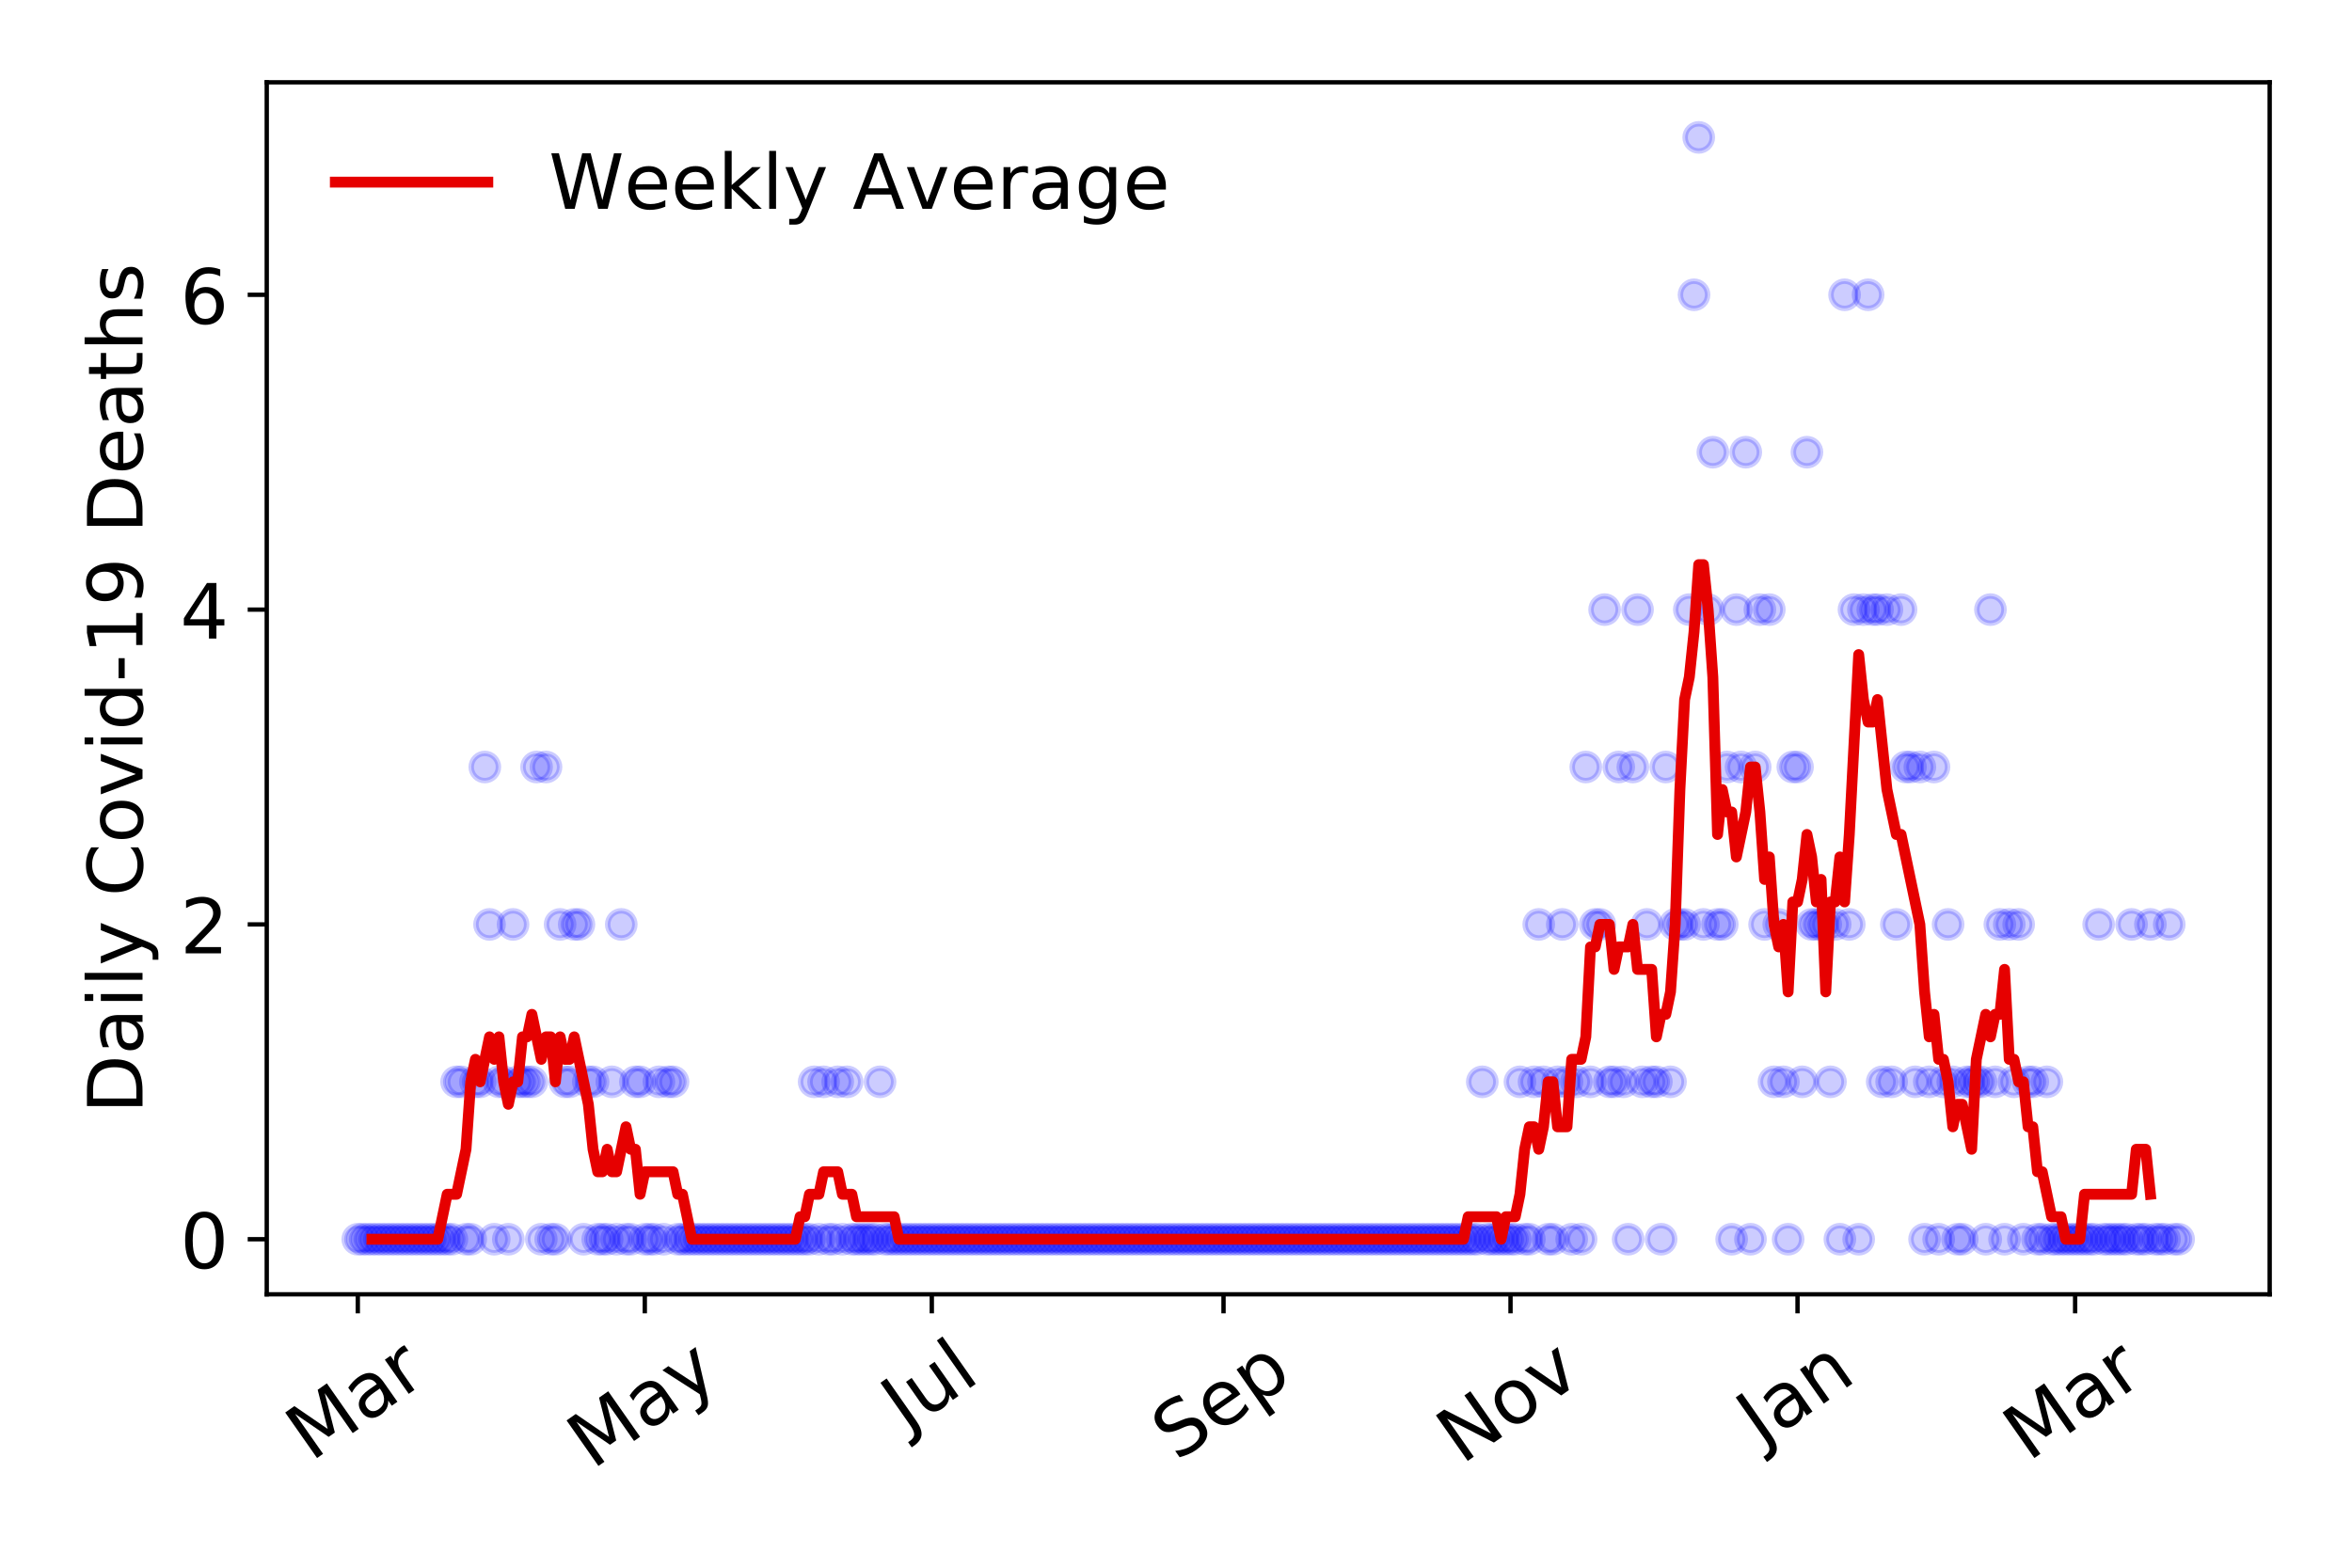 <?xml version="1.0" encoding="utf-8" standalone="no"?>
<!DOCTYPE svg PUBLIC "-//W3C//DTD SVG 1.1//EN"
  "http://www.w3.org/Graphics/SVG/1.1/DTD/svg11.dtd">
<!-- Created with matplotlib (https://matplotlib.org/) -->
<svg height="288pt" version="1.1" viewBox="0 0 432 288" width="432pt" xmlns="http://www.w3.org/2000/svg" xmlns:xlink="http://www.w3.org/1999/xlink">
 <defs>
  <style type="text/css">
*{stroke-linecap:butt;stroke-linejoin:round;}
  </style>
 </defs>
 <g id="figure_1">
  <g id="patch_1">
   <path d="M 0 288 
L 432 288 
L 432 0 
L 0 0 
z
" style="fill:#ffffff;"/>
  </g>
  <g id="axes_1">
   <g id="patch_2">
    <path d="M 48.995 237.778 
L 416.88 237.778 
L 416.88 15.12 
L 48.995 15.12 
z
" style="fill:#ffffff;"/>
   </g>
   <g id="matplotlib.axis_1">
    <g id="xtick_1">
     <g id="line2d_1">
      <defs>
       <path d="M 0 0 
L 0 3.5 
" id="m1417b41fb2" style="stroke:#000000;stroke-width:0.8;"/>
      </defs>
      <g>
       <use style="stroke:#000000;stroke-width:0.8;" x="65.717" xlink:href="#m1417b41fb2" y="237.778"/>
      </g>
     </g>
     <g id="text_1">
      <!-- Mar -->
      <defs>
       <path d="M 9.812 72.906 
L 24.516 72.906 
L 43.109 23.297 
L 61.812 72.906 
L 76.516 72.906 
L 76.516 0 
L 66.891 0 
L 66.891 64.016 
L 48.094 14.016 
L 38.188 14.016 
L 19.391 64.016 
L 19.391 0 
L 9.812 0 
z
" id="DejaVuSans-77"/>
       <path d="M 34.281 27.484 
Q 23.391 27.484 19.188 25 
Q 14.984 22.516 14.984 16.5 
Q 14.984 11.719 18.141 8.906 
Q 21.297 6.109 26.703 6.109 
Q 34.188 6.109 38.703 11.406 
Q 43.219 16.703 43.219 25.484 
L 43.219 27.484 
z
M 52.203 31.203 
L 52.203 0 
L 43.219 0 
L 43.219 8.297 
Q 40.141 3.328 35.547 0.953 
Q 30.953 -1.422 24.312 -1.422 
Q 15.922 -1.422 10.953 3.297 
Q 6 8.016 6 15.922 
Q 6 25.141 12.172 29.828 
Q 18.359 34.516 30.609 34.516 
L 43.219 34.516 
L 43.219 35.406 
Q 43.219 41.609 39.141 45 
Q 35.062 48.391 27.688 48.391 
Q 23 48.391 18.547 47.266 
Q 14.109 46.141 10.016 43.891 
L 10.016 52.203 
Q 14.938 54.109 19.578 55.047 
Q 24.219 56 28.609 56 
Q 40.484 56 46.344 49.844 
Q 52.203 43.703 52.203 31.203 
z
" id="DejaVuSans-97"/>
       <path d="M 41.109 46.297 
Q 39.594 47.172 37.812 47.578 
Q 36.031 48 33.891 48 
Q 26.266 48 22.188 43.047 
Q 18.109 38.094 18.109 28.812 
L 18.109 0 
L 9.078 0 
L 9.078 54.688 
L 18.109 54.688 
L 18.109 46.188 
Q 20.953 51.172 25.484 53.578 
Q 30.031 56 36.531 56 
Q 37.453 56 38.578 55.875 
Q 39.703 55.766 41.062 55.516 
z
" id="DejaVuSans-114"/>
      </defs>
      <g transform="translate(57.114 268.643)rotate(-35)scale(0.14 -0.14)">
       <use xlink:href="#DejaVuSans-77"/>
       <use x="86.279" xlink:href="#DejaVuSans-97"/>
       <use x="147.559" xlink:href="#DejaVuSans-114"/>
      </g>
     </g>
    </g>
    <g id="xtick_2">
     <g id="line2d_2">
      <g>
       <use style="stroke:#000000;stroke-width:0.8;" x="118.433" xlink:href="#m1417b41fb2" y="237.778"/>
      </g>
     </g>
     <g id="text_2">
      <!-- May -->
      <defs>
       <path d="M 32.172 -5.078 
Q 28.375 -14.844 24.75 -17.812 
Q 21.141 -20.797 15.094 -20.797 
L 7.906 -20.797 
L 7.906 -13.281 
L 13.188 -13.281 
Q 16.891 -13.281 18.938 -11.516 
Q 21 -9.766 23.484 -3.219 
L 25.094 0.875 
L 2.984 54.688 
L 12.5 54.688 
L 29.594 11.922 
L 46.688 54.688 
L 56.203 54.688 
z
" id="DejaVuSans-121"/>
      </defs>
      <g transform="translate(108.793 270.094)rotate(-35)scale(0.14 -0.14)">
       <use xlink:href="#DejaVuSans-77"/>
       <use x="86.279" xlink:href="#DejaVuSans-97"/>
       <use x="147.559" xlink:href="#DejaVuSans-121"/>
      </g>
     </g>
    </g>
    <g id="xtick_3">
     <g id="line2d_3">
      <g>
       <use style="stroke:#000000;stroke-width:0.8;" x="171.148" xlink:href="#m1417b41fb2" y="237.778"/>
      </g>
     </g>
     <g id="text_3">
      <!-- Jul -->
      <defs>
       <path d="M 9.812 72.906 
L 19.672 72.906 
L 19.672 5.078 
Q 19.672 -8.109 14.672 -14.062 
Q 9.672 -20.016 -1.422 -20.016 
L -5.172 -20.016 
L -5.172 -11.719 
L -2.094 -11.719 
Q 4.438 -11.719 7.125 -8.047 
Q 9.812 -4.391 9.812 5.078 
z
" id="DejaVuSans-74"/>
       <path d="M 8.5 21.578 
L 8.5 54.688 
L 17.484 54.688 
L 17.484 21.922 
Q 17.484 14.156 20.5 10.266 
Q 23.531 6.391 29.594 6.391 
Q 36.859 6.391 41.078 11.031 
Q 45.312 15.672 45.312 23.688 
L 45.312 54.688 
L 54.297 54.688 
L 54.297 0 
L 45.312 0 
L 45.312 8.406 
Q 42.047 3.422 37.719 1 
Q 33.406 -1.422 27.688 -1.422 
Q 18.266 -1.422 13.375 4.438 
Q 8.5 10.297 8.5 21.578 
z
M 31.109 56 
z
" id="DejaVuSans-117"/>
       <path d="M 9.422 75.984 
L 18.406 75.984 
L 18.406 0 
L 9.422 0 
z
" id="DejaVuSans-108"/>
      </defs>
      <g transform="translate(166.445 263.181)rotate(-35)scale(0.14 -0.14)">
       <use xlink:href="#DejaVuSans-74"/>
       <use x="29.492" xlink:href="#DejaVuSans-117"/>
       <use x="92.871" xlink:href="#DejaVuSans-108"/>
      </g>
     </g>
    </g>
    <g id="xtick_4">
     <g id="line2d_4">
      <g>
       <use style="stroke:#000000;stroke-width:0.8;" x="224.728" xlink:href="#m1417b41fb2" y="237.778"/>
      </g>
     </g>
     <g id="text_4">
      <!-- Sep -->
      <defs>
       <path d="M 53.516 70.516 
L 53.516 60.891 
Q 47.906 63.578 42.922 64.891 
Q 37.938 66.219 33.297 66.219 
Q 25.25 66.219 20.875 63.094 
Q 16.5 59.969 16.5 54.203 
Q 16.5 49.359 19.406 46.891 
Q 22.312 44.438 30.422 42.922 
L 36.375 41.703 
Q 47.406 39.594 52.656 34.297 
Q 57.906 29 57.906 20.125 
Q 57.906 9.516 50.797 4.047 
Q 43.703 -1.422 29.984 -1.422 
Q 24.812 -1.422 18.969 -0.25 
Q 13.141 0.922 6.891 3.219 
L 6.891 13.375 
Q 12.891 10.016 18.656 8.297 
Q 24.422 6.594 29.984 6.594 
Q 38.422 6.594 43.016 9.906 
Q 47.609 13.234 47.609 19.391 
Q 47.609 24.75 44.312 27.781 
Q 41.016 30.812 33.5 32.328 
L 27.484 33.5 
Q 16.453 35.688 11.516 40.375 
Q 6.594 45.062 6.594 53.422 
Q 6.594 63.094 13.406 68.656 
Q 20.219 74.219 32.172 74.219 
Q 37.312 74.219 42.625 73.281 
Q 47.953 72.359 53.516 70.516 
z
" id="DejaVuSans-83"/>
       <path d="M 56.203 29.594 
L 56.203 25.203 
L 14.891 25.203 
Q 15.484 15.922 20.484 11.062 
Q 25.484 6.203 34.422 6.203 
Q 39.594 6.203 44.453 7.469 
Q 49.312 8.734 54.109 11.281 
L 54.109 2.781 
Q 49.266 0.734 44.188 -0.344 
Q 39.109 -1.422 33.891 -1.422 
Q 20.797 -1.422 13.156 6.188 
Q 5.516 13.812 5.516 26.812 
Q 5.516 40.234 12.766 48.109 
Q 20.016 56 32.328 56 
Q 43.359 56 49.781 48.891 
Q 56.203 41.797 56.203 29.594 
z
M 47.219 32.234 
Q 47.125 39.594 43.094 43.984 
Q 39.062 48.391 32.422 48.391 
Q 24.906 48.391 20.391 44.141 
Q 15.875 39.891 15.188 32.172 
z
" id="DejaVuSans-101"/>
       <path d="M 18.109 8.203 
L 18.109 -20.797 
L 9.078 -20.797 
L 9.078 54.688 
L 18.109 54.688 
L 18.109 46.391 
Q 20.953 51.266 25.266 53.625 
Q 29.594 56 35.594 56 
Q 45.562 56 51.781 48.094 
Q 58.016 40.188 58.016 27.297 
Q 58.016 14.406 51.781 6.484 
Q 45.562 -1.422 35.594 -1.422 
Q 29.594 -1.422 25.266 0.953 
Q 20.953 3.328 18.109 8.203 
z
M 48.688 27.297 
Q 48.688 37.203 44.609 42.844 
Q 40.531 48.484 33.406 48.484 
Q 26.266 48.484 22.188 42.844 
Q 18.109 37.203 18.109 27.297 
Q 18.109 17.391 22.188 11.75 
Q 26.266 6.109 33.406 6.109 
Q 40.531 6.109 44.609 11.75 
Q 48.688 17.391 48.688 27.297 
z
" id="DejaVuSans-112"/>
      </defs>
      <g transform="translate(216.135 268.629)rotate(-35)scale(0.14 -0.14)">
       <use xlink:href="#DejaVuSans-83"/>
       <use x="63.477" xlink:href="#DejaVuSans-101"/>
       <use x="125" xlink:href="#DejaVuSans-112"/>
      </g>
     </g>
    </g>
    <g id="xtick_5">
     <g id="line2d_5">
      <g>
       <use style="stroke:#000000;stroke-width:0.8;" x="277.443" xlink:href="#m1417b41fb2" y="237.778"/>
      </g>
     </g>
     <g id="text_5">
      <!-- Nov -->
      <defs>
       <path d="M 9.812 72.906 
L 23.094 72.906 
L 55.422 11.922 
L 55.422 72.906 
L 64.984 72.906 
L 64.984 0 
L 51.703 0 
L 19.391 60.984 
L 19.391 0 
L 9.812 0 
z
" id="DejaVuSans-78"/>
       <path d="M 30.609 48.391 
Q 23.391 48.391 19.188 42.75 
Q 14.984 37.109 14.984 27.297 
Q 14.984 17.484 19.156 11.844 
Q 23.344 6.203 30.609 6.203 
Q 37.797 6.203 41.984 11.859 
Q 46.188 17.531 46.188 27.297 
Q 46.188 37.016 41.984 42.703 
Q 37.797 48.391 30.609 48.391 
z
M 30.609 56 
Q 42.328 56 49.016 48.375 
Q 55.719 40.766 55.719 27.297 
Q 55.719 13.875 49.016 6.219 
Q 42.328 -1.422 30.609 -1.422 
Q 18.844 -1.422 12.172 6.219 
Q 5.516 13.875 5.516 27.297 
Q 5.516 40.766 12.172 48.375 
Q 18.844 56 30.609 56 
z
" id="DejaVuSans-111"/>
       <path d="M 2.984 54.688 
L 12.5 54.688 
L 29.594 8.797 
L 46.688 54.688 
L 56.203 54.688 
L 35.688 0 
L 23.484 0 
z
" id="DejaVuSans-118"/>
      </defs>
      <g transform="translate(268.467 269.166)rotate(-35)scale(0.14 -0.14)">
       <use xlink:href="#DejaVuSans-78"/>
       <use x="74.805" xlink:href="#DejaVuSans-111"/>
       <use x="135.986" xlink:href="#DejaVuSans-118"/>
      </g>
     </g>
    </g>
    <g id="xtick_6">
     <g id="line2d_6">
      <g>
       <use style="stroke:#000000;stroke-width:0.8;" x="330.159" xlink:href="#m1417b41fb2" y="237.778"/>
      </g>
     </g>
     <g id="text_6">
      <!-- Jan -->
      <defs>
       <path d="M 54.891 33.016 
L 54.891 0 
L 45.906 0 
L 45.906 32.719 
Q 45.906 40.484 42.875 44.328 
Q 39.844 48.188 33.797 48.188 
Q 26.516 48.188 22.312 43.547 
Q 18.109 38.922 18.109 30.906 
L 18.109 0 
L 9.078 0 
L 9.078 54.688 
L 18.109 54.688 
L 18.109 46.188 
Q 21.344 51.125 25.703 53.562 
Q 30.078 56 35.797 56 
Q 45.219 56 50.047 50.172 
Q 54.891 44.344 54.891 33.016 
z
" id="DejaVuSans-110"/>
      </defs>
      <g transform="translate(323.535 265.871)rotate(-35)scale(0.14 -0.14)">
       <use xlink:href="#DejaVuSans-74"/>
       <use x="29.492" xlink:href="#DejaVuSans-97"/>
       <use x="90.771" xlink:href="#DejaVuSans-110"/>
      </g>
     </g>
    </g>
    <g id="xtick_7">
     <g id="line2d_7">
      <g>
       <use style="stroke:#000000;stroke-width:0.8;" x="381.146" xlink:href="#m1417b41fb2" y="237.778"/>
      </g>
     </g>
     <g id="text_7">
      <!-- Mar -->
      <g transform="translate(372.543 268.643)rotate(-35)scale(0.14 -0.14)">
       <use xlink:href="#DejaVuSans-77"/>
       <use x="86.279" xlink:href="#DejaVuSans-97"/>
       <use x="147.559" xlink:href="#DejaVuSans-114"/>
      </g>
     </g>
    </g>
   </g>
   <g id="matplotlib.axis_2">
    <g id="ytick_1">
     <g id="line2d_8">
      <defs>
       <path d="M 0 0 
L -3.5 0 
" id="m53ca890bcf" style="stroke:#000000;stroke-width:0.8;"/>
      </defs>
      <g>
       <use style="stroke:#000000;stroke-width:0.8;" x="48.995" xlink:href="#m53ca890bcf" y="227.657"/>
      </g>
     </g>
     <g id="text_8">
      <!-- 0 -->
      <defs>
       <path d="M 31.781 66.406 
Q 24.172 66.406 20.328 58.906 
Q 16.5 51.422 16.5 36.375 
Q 16.5 21.391 20.328 13.891 
Q 24.172 6.391 31.781 6.391 
Q 39.453 6.391 43.281 13.891 
Q 47.125 21.391 47.125 36.375 
Q 47.125 51.422 43.281 58.906 
Q 39.453 66.406 31.781 66.406 
z
M 31.781 74.219 
Q 44.047 74.219 50.516 64.516 
Q 56.984 54.828 56.984 36.375 
Q 56.984 17.969 50.516 8.266 
Q 44.047 -1.422 31.781 -1.422 
Q 19.531 -1.422 13.062 8.266 
Q 6.594 17.969 6.594 36.375 
Q 6.594 54.828 13.062 64.516 
Q 19.531 74.219 31.781 74.219 
z
" id="DejaVuSans-48"/>
      </defs>
      <g transform="translate(33.087 232.976)scale(0.14 -0.14)">
       <use xlink:href="#DejaVuSans-48"/>
      </g>
     </g>
    </g>
    <g id="ytick_2">
     <g id="line2d_9">
      <g>
       <use style="stroke:#000000;stroke-width:0.8;" x="48.995" xlink:href="#m53ca890bcf" y="169.824"/>
      </g>
     </g>
     <g id="text_9">
      <!-- 2 -->
      <defs>
       <path d="M 19.188 8.297 
L 53.609 8.297 
L 53.609 0 
L 7.328 0 
L 7.328 8.297 
Q 12.938 14.109 22.625 23.891 
Q 32.328 33.688 34.812 36.531 
Q 39.547 41.844 41.422 45.531 
Q 43.312 49.219 43.312 52.781 
Q 43.312 58.594 39.234 62.25 
Q 35.156 65.922 28.609 65.922 
Q 23.969 65.922 18.812 64.312 
Q 13.672 62.703 7.812 59.422 
L 7.812 69.391 
Q 13.766 71.781 18.938 73 
Q 24.125 74.219 28.422 74.219 
Q 39.75 74.219 46.484 68.547 
Q 53.219 62.891 53.219 53.422 
Q 53.219 48.922 51.531 44.891 
Q 49.859 40.875 45.406 35.406 
Q 44.188 33.984 37.641 27.219 
Q 31.109 20.453 19.188 8.297 
z
" id="DejaVuSans-50"/>
      </defs>
      <g transform="translate(33.087 175.143)scale(0.14 -0.14)">
       <use xlink:href="#DejaVuSans-50"/>
      </g>
     </g>
    </g>
    <g id="ytick_3">
     <g id="line2d_10">
      <g>
       <use style="stroke:#000000;stroke-width:0.8;" x="48.995" xlink:href="#m53ca890bcf" y="111.991"/>
      </g>
     </g>
     <g id="text_10">
      <!-- 4 -->
      <defs>
       <path d="M 37.797 64.312 
L 12.891 25.391 
L 37.797 25.391 
z
M 35.203 72.906 
L 47.609 72.906 
L 47.609 25.391 
L 58.016 25.391 
L 58.016 17.188 
L 47.609 17.188 
L 47.609 0 
L 37.797 0 
L 37.797 17.188 
L 4.891 17.188 
L 4.891 26.703 
z
" id="DejaVuSans-52"/>
      </defs>
      <g transform="translate(33.087 117.31)scale(0.14 -0.14)">
       <use xlink:href="#DejaVuSans-52"/>
      </g>
     </g>
    </g>
    <g id="ytick_4">
     <g id="line2d_11">
      <g>
       <use style="stroke:#000000;stroke-width:0.8;" x="48.995" xlink:href="#m53ca890bcf" y="54.157"/>
      </g>
     </g>
     <g id="text_11">
      <!-- 6 -->
      <defs>
       <path d="M 33.016 40.375 
Q 26.375 40.375 22.484 35.828 
Q 18.609 31.297 18.609 23.391 
Q 18.609 15.531 22.484 10.953 
Q 26.375 6.391 33.016 6.391 
Q 39.656 6.391 43.531 10.953 
Q 47.406 15.531 47.406 23.391 
Q 47.406 31.297 43.531 35.828 
Q 39.656 40.375 33.016 40.375 
z
M 52.594 71.297 
L 52.594 62.312 
Q 48.875 64.062 45.094 64.984 
Q 41.312 65.922 37.594 65.922 
Q 27.828 65.922 22.672 59.328 
Q 17.531 52.734 16.797 39.406 
Q 19.672 43.656 24.016 45.922 
Q 28.375 48.188 33.594 48.188 
Q 44.578 48.188 50.953 41.516 
Q 57.328 34.859 57.328 23.391 
Q 57.328 12.156 50.688 5.359 
Q 44.047 -1.422 33.016 -1.422 
Q 20.359 -1.422 13.672 8.266 
Q 6.984 17.969 6.984 36.375 
Q 6.984 53.656 15.188 63.938 
Q 23.391 74.219 37.203 74.219 
Q 40.922 74.219 44.703 73.484 
Q 48.484 72.75 52.594 71.297 
z
" id="DejaVuSans-54"/>
      </defs>
      <g transform="translate(33.087 59.476)scale(0.14 -0.14)">
       <use xlink:href="#DejaVuSans-54"/>
      </g>
     </g>
    </g>
    <g id="text_12">
     <!-- Daily Covid-19 Deaths -->
     <defs>
      <path d="M 19.672 64.797 
L 19.672 8.109 
L 31.594 8.109 
Q 46.688 8.109 53.688 14.938 
Q 60.688 21.781 60.688 36.531 
Q 60.688 51.172 53.688 57.984 
Q 46.688 64.797 31.594 64.797 
z
M 9.812 72.906 
L 30.078 72.906 
Q 51.266 72.906 61.172 64.094 
Q 71.094 55.281 71.094 36.531 
Q 71.094 17.672 61.125 8.828 
Q 51.172 0 30.078 0 
L 9.812 0 
z
" id="DejaVuSans-68"/>
      <path d="M 9.422 54.688 
L 18.406 54.688 
L 18.406 0 
L 9.422 0 
z
M 9.422 75.984 
L 18.406 75.984 
L 18.406 64.594 
L 9.422 64.594 
z
" id="DejaVuSans-105"/>
      <path id="DejaVuSans-32"/>
      <path d="M 64.406 67.281 
L 64.406 56.891 
Q 59.422 61.531 53.781 63.812 
Q 48.141 66.109 41.797 66.109 
Q 29.297 66.109 22.656 58.469 
Q 16.016 50.828 16.016 36.375 
Q 16.016 21.969 22.656 14.328 
Q 29.297 6.688 41.797 6.688 
Q 48.141 6.688 53.781 8.984 
Q 59.422 11.281 64.406 15.922 
L 64.406 5.609 
Q 59.234 2.094 53.438 0.328 
Q 47.656 -1.422 41.219 -1.422 
Q 24.656 -1.422 15.125 8.703 
Q 5.609 18.844 5.609 36.375 
Q 5.609 53.953 15.125 64.078 
Q 24.656 74.219 41.219 74.219 
Q 47.75 74.219 53.531 72.484 
Q 59.328 70.75 64.406 67.281 
z
" id="DejaVuSans-67"/>
      <path d="M 45.406 46.391 
L 45.406 75.984 
L 54.391 75.984 
L 54.391 0 
L 45.406 0 
L 45.406 8.203 
Q 42.578 3.328 38.25 0.953 
Q 33.938 -1.422 27.875 -1.422 
Q 17.969 -1.422 11.734 6.484 
Q 5.516 14.406 5.516 27.297 
Q 5.516 40.188 11.734 48.094 
Q 17.969 56 27.875 56 
Q 33.938 56 38.25 53.625 
Q 42.578 51.266 45.406 46.391 
z
M 14.797 27.297 
Q 14.797 17.391 18.875 11.75 
Q 22.953 6.109 30.078 6.109 
Q 37.203 6.109 41.297 11.75 
Q 45.406 17.391 45.406 27.297 
Q 45.406 37.203 41.297 42.844 
Q 37.203 48.484 30.078 48.484 
Q 22.953 48.484 18.875 42.844 
Q 14.797 37.203 14.797 27.297 
z
" id="DejaVuSans-100"/>
      <path d="M 4.891 31.391 
L 31.203 31.391 
L 31.203 23.391 
L 4.891 23.391 
z
" id="DejaVuSans-45"/>
      <path d="M 12.406 8.297 
L 28.516 8.297 
L 28.516 63.922 
L 10.984 60.406 
L 10.984 69.391 
L 28.422 72.906 
L 38.281 72.906 
L 38.281 8.297 
L 54.391 8.297 
L 54.391 0 
L 12.406 0 
z
" id="DejaVuSans-49"/>
      <path d="M 10.984 1.516 
L 10.984 10.5 
Q 14.703 8.734 18.5 7.812 
Q 22.312 6.891 25.984 6.891 
Q 35.75 6.891 40.891 13.453 
Q 46.047 20.016 46.781 33.406 
Q 43.953 29.203 39.594 26.953 
Q 35.25 24.703 29.984 24.703 
Q 19.047 24.703 12.672 31.312 
Q 6.297 37.938 6.297 49.422 
Q 6.297 60.641 12.938 67.422 
Q 19.578 74.219 30.609 74.219 
Q 43.266 74.219 49.922 64.516 
Q 56.594 54.828 56.594 36.375 
Q 56.594 19.141 48.406 8.859 
Q 40.234 -1.422 26.422 -1.422 
Q 22.703 -1.422 18.891 -0.688 
Q 15.094 0.047 10.984 1.516 
z
M 30.609 32.422 
Q 37.25 32.422 41.125 36.953 
Q 45.016 41.5 45.016 49.422 
Q 45.016 57.281 41.125 61.844 
Q 37.25 66.406 30.609 66.406 
Q 23.969 66.406 20.094 61.844 
Q 16.219 57.281 16.219 49.422 
Q 16.219 41.5 20.094 36.953 
Q 23.969 32.422 30.609 32.422 
z
" id="DejaVuSans-57"/>
      <path d="M 18.312 70.219 
L 18.312 54.688 
L 36.812 54.688 
L 36.812 47.703 
L 18.312 47.703 
L 18.312 18.016 
Q 18.312 11.328 20.141 9.422 
Q 21.969 7.516 27.594 7.516 
L 36.812 7.516 
L 36.812 0 
L 27.594 0 
Q 17.188 0 13.234 3.875 
Q 9.281 7.766 9.281 18.016 
L 9.281 47.703 
L 2.688 47.703 
L 2.688 54.688 
L 9.281 54.688 
L 9.281 70.219 
z
" id="DejaVuSans-116"/>
      <path d="M 54.891 33.016 
L 54.891 0 
L 45.906 0 
L 45.906 32.719 
Q 45.906 40.484 42.875 44.328 
Q 39.844 48.188 33.797 48.188 
Q 26.516 48.188 22.312 43.547 
Q 18.109 38.922 18.109 30.906 
L 18.109 0 
L 9.078 0 
L 9.078 75.984 
L 18.109 75.984 
L 18.109 46.188 
Q 21.344 51.125 25.703 53.562 
Q 30.078 56 35.797 56 
Q 45.219 56 50.047 50.172 
Q 54.891 44.344 54.891 33.016 
z
" id="DejaVuSans-104"/>
      <path d="M 44.281 53.078 
L 44.281 44.578 
Q 40.484 46.531 36.375 47.5 
Q 32.281 48.484 27.875 48.484 
Q 21.188 48.484 17.844 46.438 
Q 14.5 44.391 14.5 40.281 
Q 14.5 37.156 16.891 35.375 
Q 19.281 33.594 26.516 31.984 
L 29.594 31.297 
Q 39.156 29.25 43.188 25.516 
Q 47.219 21.781 47.219 15.094 
Q 47.219 7.469 41.188 3.016 
Q 35.156 -1.422 24.609 -1.422 
Q 20.219 -1.422 15.453 -0.562 
Q 10.688 0.297 5.422 2 
L 5.422 11.281 
Q 10.406 8.688 15.234 7.391 
Q 20.062 6.109 24.812 6.109 
Q 31.156 6.109 34.562 8.281 
Q 37.984 10.453 37.984 14.406 
Q 37.984 18.062 35.516 20.016 
Q 33.062 21.969 24.703 23.781 
L 21.578 24.516 
Q 13.234 26.266 9.516 29.906 
Q 5.812 33.547 5.812 39.891 
Q 5.812 47.609 11.281 51.797 
Q 16.75 56 26.812 56 
Q 31.781 56 36.172 55.266 
Q 40.578 54.547 44.281 53.078 
z
" id="DejaVuSans-115"/>
     </defs>
     <g transform="translate(26.176 204.56)rotate(-90)scale(0.14 -0.14)">
      <use xlink:href="#DejaVuSans-68"/>
      <use x="77.002" xlink:href="#DejaVuSans-97"/>
      <use x="138.281" xlink:href="#DejaVuSans-105"/>
      <use x="166.064" xlink:href="#DejaVuSans-108"/>
      <use x="193.848" xlink:href="#DejaVuSans-121"/>
      <use x="253.027" xlink:href="#DejaVuSans-32"/>
      <use x="284.814" xlink:href="#DejaVuSans-67"/>
      <use x="354.639" xlink:href="#DejaVuSans-111"/>
      <use x="415.82" xlink:href="#DejaVuSans-118"/>
      <use x="475" xlink:href="#DejaVuSans-105"/>
      <use x="502.783" xlink:href="#DejaVuSans-100"/>
      <use x="566.26" xlink:href="#DejaVuSans-45"/>
      <use x="602.344" xlink:href="#DejaVuSans-49"/>
      <use x="665.967" xlink:href="#DejaVuSans-57"/>
      <use x="729.59" xlink:href="#DejaVuSans-32"/>
      <use x="761.377" xlink:href="#DejaVuSans-68"/>
      <use x="838.379" xlink:href="#DejaVuSans-101"/>
      <use x="899.902" xlink:href="#DejaVuSans-97"/>
      <use x="961.182" xlink:href="#DejaVuSans-116"/>
      <use x="1000.391" xlink:href="#DejaVuSans-104"/>
      <use x="1063.77" xlink:href="#DejaVuSans-115"/>
     </g>
    </g>
   </g>
   <g id="line2d_12">
    <defs>
     <path d="M 0 2.5 
C 0.663 2.5 1.299 2.237 1.768 1.768 
C 2.237 1.299 2.5 0.663 2.5 0 
C 2.5 -0.663 2.237 -1.299 1.768 -1.768 
C 1.299 -2.237 0.663 -2.5 0 -2.5 
C -0.663 -2.5 -1.299 -2.237 -1.768 -1.768 
C -2.237 -1.299 -2.5 -0.663 -2.5 0 
C -2.5 0.663 -2.237 1.299 -1.768 1.768 
C -1.299 2.237 -0.663 2.5 0 2.5 
z
" id="m2dc1d4886c" style="stroke:#0000ff;stroke-opacity:0.2;"/>
    </defs>
    <g clip-path="url(#p1fd6168fb0)">
     <use style="fill:#0000ff;fill-opacity:0.2;stroke:#0000ff;stroke-opacity:0.2;" x="65.717" xlink:href="#m2dc1d4886c" y="227.657"/>
     <use style="fill:#0000ff;fill-opacity:0.2;stroke:#0000ff;stroke-opacity:0.2;" x="66.581" xlink:href="#m2dc1d4886c" y="227.657"/>
     <use style="fill:#0000ff;fill-opacity:0.2;stroke:#0000ff;stroke-opacity:0.2;" x="67.445" xlink:href="#m2dc1d4886c" y="227.657"/>
     <use style="fill:#0000ff;fill-opacity:0.2;stroke:#0000ff;stroke-opacity:0.2;" x="68.31" xlink:href="#m2dc1d4886c" y="227.657"/>
     <use style="fill:#0000ff;fill-opacity:0.2;stroke:#0000ff;stroke-opacity:0.2;" x="69.174" xlink:href="#m2dc1d4886c" y="227.657"/>
     <use style="fill:#0000ff;fill-opacity:0.2;stroke:#0000ff;stroke-opacity:0.2;" x="70.038" xlink:href="#m2dc1d4886c" y="227.657"/>
     <use style="fill:#0000ff;fill-opacity:0.2;stroke:#0000ff;stroke-opacity:0.2;" x="70.902" xlink:href="#m2dc1d4886c" y="227.657"/>
     <use style="fill:#0000ff;fill-opacity:0.2;stroke:#0000ff;stroke-opacity:0.2;" x="71.766" xlink:href="#m2dc1d4886c" y="227.657"/>
     <use style="fill:#0000ff;fill-opacity:0.2;stroke:#0000ff;stroke-opacity:0.2;" x="72.631" xlink:href="#m2dc1d4886c" y="227.657"/>
     <use style="fill:#0000ff;fill-opacity:0.2;stroke:#0000ff;stroke-opacity:0.2;" x="73.495" xlink:href="#m2dc1d4886c" y="227.657"/>
     <use style="fill:#0000ff;fill-opacity:0.2;stroke:#0000ff;stroke-opacity:0.2;" x="74.359" xlink:href="#m2dc1d4886c" y="227.657"/>
     <use style="fill:#0000ff;fill-opacity:0.2;stroke:#0000ff;stroke-opacity:0.2;" x="75.223" xlink:href="#m2dc1d4886c" y="227.657"/>
     <use style="fill:#0000ff;fill-opacity:0.2;stroke:#0000ff;stroke-opacity:0.2;" x="76.087" xlink:href="#m2dc1d4886c" y="227.657"/>
     <use style="fill:#0000ff;fill-opacity:0.2;stroke:#0000ff;stroke-opacity:0.2;" x="76.951" xlink:href="#m2dc1d4886c" y="227.657"/>
     <use style="fill:#0000ff;fill-opacity:0.2;stroke:#0000ff;stroke-opacity:0.2;" x="77.816" xlink:href="#m2dc1d4886c" y="227.657"/>
     <use style="fill:#0000ff;fill-opacity:0.2;stroke:#0000ff;stroke-opacity:0.2;" x="78.68" xlink:href="#m2dc1d4886c" y="227.657"/>
     <use style="fill:#0000ff;fill-opacity:0.2;stroke:#0000ff;stroke-opacity:0.2;" x="79.544" xlink:href="#m2dc1d4886c" y="227.657"/>
     <use style="fill:#0000ff;fill-opacity:0.2;stroke:#0000ff;stroke-opacity:0.2;" x="80.408" xlink:href="#m2dc1d4886c" y="227.657"/>
     <use style="fill:#0000ff;fill-opacity:0.2;stroke:#0000ff;stroke-opacity:0.2;" x="81.272" xlink:href="#m2dc1d4886c" y="227.657"/>
     <use style="fill:#0000ff;fill-opacity:0.2;stroke:#0000ff;stroke-opacity:0.2;" x="82.137" xlink:href="#m2dc1d4886c" y="227.657"/>
     <use style="fill:#0000ff;fill-opacity:0.2;stroke:#0000ff;stroke-opacity:0.2;" x="83.001" xlink:href="#m2dc1d4886c" y="227.657"/>
     <use style="fill:#0000ff;fill-opacity:0.2;stroke:#0000ff;stroke-opacity:0.2;" x="83.865" xlink:href="#m2dc1d4886c" y="198.741"/>
     <use style="fill:#0000ff;fill-opacity:0.2;stroke:#0000ff;stroke-opacity:0.2;" x="84.729" xlink:href="#m2dc1d4886c" y="198.741"/>
     <use style="fill:#0000ff;fill-opacity:0.2;stroke:#0000ff;stroke-opacity:0.2;" x="85.593" xlink:href="#m2dc1d4886c" y="227.657"/>
     <use style="fill:#0000ff;fill-opacity:0.2;stroke:#0000ff;stroke-opacity:0.2;" x="86.458" xlink:href="#m2dc1d4886c" y="227.657"/>
     <use style="fill:#0000ff;fill-opacity:0.2;stroke:#0000ff;stroke-opacity:0.2;" x="87.322" xlink:href="#m2dc1d4886c" y="198.741"/>
     <use style="fill:#0000ff;fill-opacity:0.2;stroke:#0000ff;stroke-opacity:0.2;" x="88.186" xlink:href="#m2dc1d4886c" y="198.741"/>
     <use style="fill:#0000ff;fill-opacity:0.2;stroke:#0000ff;stroke-opacity:0.2;" x="89.05" xlink:href="#m2dc1d4886c" y="140.907"/>
     <use style="fill:#0000ff;fill-opacity:0.2;stroke:#0000ff;stroke-opacity:0.2;" x="89.914" xlink:href="#m2dc1d4886c" y="169.824"/>
     <use style="fill:#0000ff;fill-opacity:0.2;stroke:#0000ff;stroke-opacity:0.2;" x="90.779" xlink:href="#m2dc1d4886c" y="227.657"/>
     <use style="fill:#0000ff;fill-opacity:0.2;stroke:#0000ff;stroke-opacity:0.2;" x="91.643" xlink:href="#m2dc1d4886c" y="198.741"/>
     <use style="fill:#0000ff;fill-opacity:0.2;stroke:#0000ff;stroke-opacity:0.2;" x="92.507" xlink:href="#m2dc1d4886c" y="198.741"/>
     <use style="fill:#0000ff;fill-opacity:0.2;stroke:#0000ff;stroke-opacity:0.2;" x="93.371" xlink:href="#m2dc1d4886c" y="227.657"/>
     <use style="fill:#0000ff;fill-opacity:0.2;stroke:#0000ff;stroke-opacity:0.2;" x="94.235" xlink:href="#m2dc1d4886c" y="169.824"/>
     <use style="fill:#0000ff;fill-opacity:0.2;stroke:#0000ff;stroke-opacity:0.2;" x="95.099" xlink:href="#m2dc1d4886c" y="198.741"/>
     <use style="fill:#0000ff;fill-opacity:0.2;stroke:#0000ff;stroke-opacity:0.2;" x="95.964" xlink:href="#m2dc1d4886c" y="198.741"/>
     <use style="fill:#0000ff;fill-opacity:0.2;stroke:#0000ff;stroke-opacity:0.2;" x="96.828" xlink:href="#m2dc1d4886c" y="198.741"/>
     <use style="fill:#0000ff;fill-opacity:0.2;stroke:#0000ff;stroke-opacity:0.2;" x="97.692" xlink:href="#m2dc1d4886c" y="198.741"/>
     <use style="fill:#0000ff;fill-opacity:0.2;stroke:#0000ff;stroke-opacity:0.2;" x="98.556" xlink:href="#m2dc1d4886c" y="140.907"/>
     <use style="fill:#0000ff;fill-opacity:0.2;stroke:#0000ff;stroke-opacity:0.2;" x="99.42" xlink:href="#m2dc1d4886c" y="227.657"/>
     <use style="fill:#0000ff;fill-opacity:0.2;stroke:#0000ff;stroke-opacity:0.2;" x="100.285" xlink:href="#m2dc1d4886c" y="140.907"/>
     <use style="fill:#0000ff;fill-opacity:0.2;stroke:#0000ff;stroke-opacity:0.2;" x="101.149" xlink:href="#m2dc1d4886c" y="227.657"/>
     <use style="fill:#0000ff;fill-opacity:0.2;stroke:#0000ff;stroke-opacity:0.2;" x="102.013" xlink:href="#m2dc1d4886c" y="227.657"/>
     <use style="fill:#0000ff;fill-opacity:0.2;stroke:#0000ff;stroke-opacity:0.2;" x="102.877" xlink:href="#m2dc1d4886c" y="169.824"/>
     <use style="fill:#0000ff;fill-opacity:0.2;stroke:#0000ff;stroke-opacity:0.2;" x="103.741" xlink:href="#m2dc1d4886c" y="198.741"/>
     <use style="fill:#0000ff;fill-opacity:0.2;stroke:#0000ff;stroke-opacity:0.2;" x="104.606" xlink:href="#m2dc1d4886c" y="198.741"/>
     <use style="fill:#0000ff;fill-opacity:0.2;stroke:#0000ff;stroke-opacity:0.2;" x="105.47" xlink:href="#m2dc1d4886c" y="169.824"/>
     <use style="fill:#0000ff;fill-opacity:0.2;stroke:#0000ff;stroke-opacity:0.2;" x="106.334" xlink:href="#m2dc1d4886c" y="169.824"/>
     <use style="fill:#0000ff;fill-opacity:0.2;stroke:#0000ff;stroke-opacity:0.2;" x="107.198" xlink:href="#m2dc1d4886c" y="227.657"/>
     <use style="fill:#0000ff;fill-opacity:0.2;stroke:#0000ff;stroke-opacity:0.2;" x="108.062" xlink:href="#m2dc1d4886c" y="198.741"/>
     <use style="fill:#0000ff;fill-opacity:0.2;stroke:#0000ff;stroke-opacity:0.2;" x="108.926" xlink:href="#m2dc1d4886c" y="198.741"/>
     <use style="fill:#0000ff;fill-opacity:0.2;stroke:#0000ff;stroke-opacity:0.2;" x="109.791" xlink:href="#m2dc1d4886c" y="227.657"/>
     <use style="fill:#0000ff;fill-opacity:0.2;stroke:#0000ff;stroke-opacity:0.2;" x="110.655" xlink:href="#m2dc1d4886c" y="227.657"/>
     <use style="fill:#0000ff;fill-opacity:0.2;stroke:#0000ff;stroke-opacity:0.2;" x="111.519" xlink:href="#m2dc1d4886c" y="227.657"/>
     <use style="fill:#0000ff;fill-opacity:0.2;stroke:#0000ff;stroke-opacity:0.2;" x="112.383" xlink:href="#m2dc1d4886c" y="198.741"/>
     <use style="fill:#0000ff;fill-opacity:0.2;stroke:#0000ff;stroke-opacity:0.2;" x="113.247" xlink:href="#m2dc1d4886c" y="227.657"/>
     <use style="fill:#0000ff;fill-opacity:0.2;stroke:#0000ff;stroke-opacity:0.2;" x="114.112" xlink:href="#m2dc1d4886c" y="169.824"/>
     <use style="fill:#0000ff;fill-opacity:0.2;stroke:#0000ff;stroke-opacity:0.2;" x="114.976" xlink:href="#m2dc1d4886c" y="227.657"/>
     <use style="fill:#0000ff;fill-opacity:0.2;stroke:#0000ff;stroke-opacity:0.2;" x="115.84" xlink:href="#m2dc1d4886c" y="227.657"/>
     <use style="fill:#0000ff;fill-opacity:0.2;stroke:#0000ff;stroke-opacity:0.2;" x="116.704" xlink:href="#m2dc1d4886c" y="198.741"/>
     <use style="fill:#0000ff;fill-opacity:0.2;stroke:#0000ff;stroke-opacity:0.2;" x="117.568" xlink:href="#m2dc1d4886c" y="198.741"/>
     <use style="fill:#0000ff;fill-opacity:0.2;stroke:#0000ff;stroke-opacity:0.2;" x="118.433" xlink:href="#m2dc1d4886c" y="227.657"/>
     <use style="fill:#0000ff;fill-opacity:0.2;stroke:#0000ff;stroke-opacity:0.2;" x="119.297" xlink:href="#m2dc1d4886c" y="227.657"/>
     <use style="fill:#0000ff;fill-opacity:0.2;stroke:#0000ff;stroke-opacity:0.2;" x="120.161" xlink:href="#m2dc1d4886c" y="227.657"/>
     <use style="fill:#0000ff;fill-opacity:0.2;stroke:#0000ff;stroke-opacity:0.2;" x="121.025" xlink:href="#m2dc1d4886c" y="198.741"/>
     <use style="fill:#0000ff;fill-opacity:0.2;stroke:#0000ff;stroke-opacity:0.2;" x="121.889" xlink:href="#m2dc1d4886c" y="227.657"/>
     <use style="fill:#0000ff;fill-opacity:0.2;stroke:#0000ff;stroke-opacity:0.2;" x="122.753" xlink:href="#m2dc1d4886c" y="198.741"/>
     <use style="fill:#0000ff;fill-opacity:0.2;stroke:#0000ff;stroke-opacity:0.2;" x="123.618" xlink:href="#m2dc1d4886c" y="198.741"/>
     <use style="fill:#0000ff;fill-opacity:0.2;stroke:#0000ff;stroke-opacity:0.2;" x="124.482" xlink:href="#m2dc1d4886c" y="227.657"/>
     <use style="fill:#0000ff;fill-opacity:0.2;stroke:#0000ff;stroke-opacity:0.2;" x="125.346" xlink:href="#m2dc1d4886c" y="227.657"/>
     <use style="fill:#0000ff;fill-opacity:0.2;stroke:#0000ff;stroke-opacity:0.2;" x="126.21" xlink:href="#m2dc1d4886c" y="227.657"/>
     <use style="fill:#0000ff;fill-opacity:0.2;stroke:#0000ff;stroke-opacity:0.2;" x="127.074" xlink:href="#m2dc1d4886c" y="227.657"/>
     <use style="fill:#0000ff;fill-opacity:0.2;stroke:#0000ff;stroke-opacity:0.2;" x="127.939" xlink:href="#m2dc1d4886c" y="227.657"/>
     <use style="fill:#0000ff;fill-opacity:0.2;stroke:#0000ff;stroke-opacity:0.2;" x="128.803" xlink:href="#m2dc1d4886c" y="227.657"/>
     <use style="fill:#0000ff;fill-opacity:0.2;stroke:#0000ff;stroke-opacity:0.2;" x="129.667" xlink:href="#m2dc1d4886c" y="227.657"/>
     <use style="fill:#0000ff;fill-opacity:0.2;stroke:#0000ff;stroke-opacity:0.2;" x="130.531" xlink:href="#m2dc1d4886c" y="227.657"/>
     <use style="fill:#0000ff;fill-opacity:0.2;stroke:#0000ff;stroke-opacity:0.2;" x="131.395" xlink:href="#m2dc1d4886c" y="227.657"/>
     <use style="fill:#0000ff;fill-opacity:0.2;stroke:#0000ff;stroke-opacity:0.2;" x="132.26" xlink:href="#m2dc1d4886c" y="227.657"/>
     <use style="fill:#0000ff;fill-opacity:0.2;stroke:#0000ff;stroke-opacity:0.2;" x="133.124" xlink:href="#m2dc1d4886c" y="227.657"/>
     <use style="fill:#0000ff;fill-opacity:0.2;stroke:#0000ff;stroke-opacity:0.2;" x="133.988" xlink:href="#m2dc1d4886c" y="227.657"/>
     <use style="fill:#0000ff;fill-opacity:0.2;stroke:#0000ff;stroke-opacity:0.2;" x="134.852" xlink:href="#m2dc1d4886c" y="227.657"/>
     <use style="fill:#0000ff;fill-opacity:0.2;stroke:#0000ff;stroke-opacity:0.2;" x="135.716" xlink:href="#m2dc1d4886c" y="227.657"/>
     <use style="fill:#0000ff;fill-opacity:0.2;stroke:#0000ff;stroke-opacity:0.2;" x="136.58" xlink:href="#m2dc1d4886c" y="227.657"/>
     <use style="fill:#0000ff;fill-opacity:0.2;stroke:#0000ff;stroke-opacity:0.2;" x="137.445" xlink:href="#m2dc1d4886c" y="227.657"/>
     <use style="fill:#0000ff;fill-opacity:0.2;stroke:#0000ff;stroke-opacity:0.2;" x="138.309" xlink:href="#m2dc1d4886c" y="227.657"/>
     <use style="fill:#0000ff;fill-opacity:0.2;stroke:#0000ff;stroke-opacity:0.2;" x="139.173" xlink:href="#m2dc1d4886c" y="227.657"/>
     <use style="fill:#0000ff;fill-opacity:0.2;stroke:#0000ff;stroke-opacity:0.2;" x="140.037" xlink:href="#m2dc1d4886c" y="227.657"/>
     <use style="fill:#0000ff;fill-opacity:0.2;stroke:#0000ff;stroke-opacity:0.2;" x="140.901" xlink:href="#m2dc1d4886c" y="227.657"/>
     <use style="fill:#0000ff;fill-opacity:0.2;stroke:#0000ff;stroke-opacity:0.2;" x="141.766" xlink:href="#m2dc1d4886c" y="227.657"/>
     <use style="fill:#0000ff;fill-opacity:0.2;stroke:#0000ff;stroke-opacity:0.2;" x="142.63" xlink:href="#m2dc1d4886c" y="227.657"/>
     <use style="fill:#0000ff;fill-opacity:0.2;stroke:#0000ff;stroke-opacity:0.2;" x="143.494" xlink:href="#m2dc1d4886c" y="227.657"/>
     <use style="fill:#0000ff;fill-opacity:0.2;stroke:#0000ff;stroke-opacity:0.2;" x="144.358" xlink:href="#m2dc1d4886c" y="227.657"/>
     <use style="fill:#0000ff;fill-opacity:0.2;stroke:#0000ff;stroke-opacity:0.2;" x="145.222" xlink:href="#m2dc1d4886c" y="227.657"/>
     <use style="fill:#0000ff;fill-opacity:0.2;stroke:#0000ff;stroke-opacity:0.2;" x="146.087" xlink:href="#m2dc1d4886c" y="227.657"/>
     <use style="fill:#0000ff;fill-opacity:0.2;stroke:#0000ff;stroke-opacity:0.2;" x="146.951" xlink:href="#m2dc1d4886c" y="227.657"/>
     <use style="fill:#0000ff;fill-opacity:0.2;stroke:#0000ff;stroke-opacity:0.2;" x="147.815" xlink:href="#m2dc1d4886c" y="227.657"/>
     <use style="fill:#0000ff;fill-opacity:0.2;stroke:#0000ff;stroke-opacity:0.2;" x="148.679" xlink:href="#m2dc1d4886c" y="227.657"/>
     <use style="fill:#0000ff;fill-opacity:0.2;stroke:#0000ff;stroke-opacity:0.2;" x="149.543" xlink:href="#m2dc1d4886c" y="198.741"/>
     <use style="fill:#0000ff;fill-opacity:0.2;stroke:#0000ff;stroke-opacity:0.2;" x="150.408" xlink:href="#m2dc1d4886c" y="227.657"/>
     <use style="fill:#0000ff;fill-opacity:0.2;stroke:#0000ff;stroke-opacity:0.2;" x="151.272" xlink:href="#m2dc1d4886c" y="198.741"/>
     <use style="fill:#0000ff;fill-opacity:0.2;stroke:#0000ff;stroke-opacity:0.2;" x="152.136" xlink:href="#m2dc1d4886c" y="227.657"/>
     <use style="fill:#0000ff;fill-opacity:0.2;stroke:#0000ff;stroke-opacity:0.2;" x="153" xlink:href="#m2dc1d4886c" y="227.657"/>
     <use style="fill:#0000ff;fill-opacity:0.2;stroke:#0000ff;stroke-opacity:0.2;" x="153.864" xlink:href="#m2dc1d4886c" y="198.741"/>
     <use style="fill:#0000ff;fill-opacity:0.2;stroke:#0000ff;stroke-opacity:0.2;" x="154.728" xlink:href="#m2dc1d4886c" y="227.657"/>
     <use style="fill:#0000ff;fill-opacity:0.2;stroke:#0000ff;stroke-opacity:0.2;" x="155.593" xlink:href="#m2dc1d4886c" y="198.741"/>
     <use style="fill:#0000ff;fill-opacity:0.2;stroke:#0000ff;stroke-opacity:0.2;" x="156.457" xlink:href="#m2dc1d4886c" y="227.657"/>
     <use style="fill:#0000ff;fill-opacity:0.2;stroke:#0000ff;stroke-opacity:0.2;" x="157.321" xlink:href="#m2dc1d4886c" y="227.657"/>
     <use style="fill:#0000ff;fill-opacity:0.2;stroke:#0000ff;stroke-opacity:0.2;" x="158.185" xlink:href="#m2dc1d4886c" y="227.657"/>
     <use style="fill:#0000ff;fill-opacity:0.2;stroke:#0000ff;stroke-opacity:0.2;" x="159.049" xlink:href="#m2dc1d4886c" y="227.657"/>
     <use style="fill:#0000ff;fill-opacity:0.2;stroke:#0000ff;stroke-opacity:0.2;" x="159.914" xlink:href="#m2dc1d4886c" y="227.657"/>
     <use style="fill:#0000ff;fill-opacity:0.2;stroke:#0000ff;stroke-opacity:0.2;" x="160.778" xlink:href="#m2dc1d4886c" y="227.657"/>
     <use style="fill:#0000ff;fill-opacity:0.2;stroke:#0000ff;stroke-opacity:0.2;" x="161.642" xlink:href="#m2dc1d4886c" y="198.741"/>
     <use style="fill:#0000ff;fill-opacity:0.2;stroke:#0000ff;stroke-opacity:0.2;" x="162.506" xlink:href="#m2dc1d4886c" y="227.657"/>
     <use style="fill:#0000ff;fill-opacity:0.2;stroke:#0000ff;stroke-opacity:0.2;" x="163.37" xlink:href="#m2dc1d4886c" y="227.657"/>
     <use style="fill:#0000ff;fill-opacity:0.2;stroke:#0000ff;stroke-opacity:0.2;" x="164.235" xlink:href="#m2dc1d4886c" y="227.657"/>
     <use style="fill:#0000ff;fill-opacity:0.2;stroke:#0000ff;stroke-opacity:0.2;" x="165.099" xlink:href="#m2dc1d4886c" y="227.657"/>
     <use style="fill:#0000ff;fill-opacity:0.2;stroke:#0000ff;stroke-opacity:0.2;" x="165.963" xlink:href="#m2dc1d4886c" y="227.657"/>
     <use style="fill:#0000ff;fill-opacity:0.2;stroke:#0000ff;stroke-opacity:0.2;" x="166.827" xlink:href="#m2dc1d4886c" y="227.657"/>
     <use style="fill:#0000ff;fill-opacity:0.2;stroke:#0000ff;stroke-opacity:0.2;" x="167.691" xlink:href="#m2dc1d4886c" y="227.657"/>
     <use style="fill:#0000ff;fill-opacity:0.2;stroke:#0000ff;stroke-opacity:0.2;" x="168.555" xlink:href="#m2dc1d4886c" y="227.657"/>
     <use style="fill:#0000ff;fill-opacity:0.2;stroke:#0000ff;stroke-opacity:0.2;" x="169.42" xlink:href="#m2dc1d4886c" y="227.657"/>
     <use style="fill:#0000ff;fill-opacity:0.2;stroke:#0000ff;stroke-opacity:0.2;" x="170.284" xlink:href="#m2dc1d4886c" y="227.657"/>
     <use style="fill:#0000ff;fill-opacity:0.2;stroke:#0000ff;stroke-opacity:0.2;" x="171.148" xlink:href="#m2dc1d4886c" y="227.657"/>
     <use style="fill:#0000ff;fill-opacity:0.2;stroke:#0000ff;stroke-opacity:0.2;" x="172.012" xlink:href="#m2dc1d4886c" y="227.657"/>
     <use style="fill:#0000ff;fill-opacity:0.2;stroke:#0000ff;stroke-opacity:0.2;" x="172.876" xlink:href="#m2dc1d4886c" y="227.657"/>
     <use style="fill:#0000ff;fill-opacity:0.2;stroke:#0000ff;stroke-opacity:0.2;" x="173.741" xlink:href="#m2dc1d4886c" y="227.657"/>
     <use style="fill:#0000ff;fill-opacity:0.2;stroke:#0000ff;stroke-opacity:0.2;" x="174.605" xlink:href="#m2dc1d4886c" y="227.657"/>
     <use style="fill:#0000ff;fill-opacity:0.2;stroke:#0000ff;stroke-opacity:0.2;" x="175.469" xlink:href="#m2dc1d4886c" y="227.657"/>
     <use style="fill:#0000ff;fill-opacity:0.2;stroke:#0000ff;stroke-opacity:0.2;" x="176.333" xlink:href="#m2dc1d4886c" y="227.657"/>
     <use style="fill:#0000ff;fill-opacity:0.2;stroke:#0000ff;stroke-opacity:0.2;" x="177.197" xlink:href="#m2dc1d4886c" y="227.657"/>
     <use style="fill:#0000ff;fill-opacity:0.2;stroke:#0000ff;stroke-opacity:0.2;" x="178.062" xlink:href="#m2dc1d4886c" y="227.657"/>
     <use style="fill:#0000ff;fill-opacity:0.2;stroke:#0000ff;stroke-opacity:0.2;" x="178.926" xlink:href="#m2dc1d4886c" y="227.657"/>
     <use style="fill:#0000ff;fill-opacity:0.2;stroke:#0000ff;stroke-opacity:0.2;" x="179.79" xlink:href="#m2dc1d4886c" y="227.657"/>
     <use style="fill:#0000ff;fill-opacity:0.2;stroke:#0000ff;stroke-opacity:0.2;" x="180.654" xlink:href="#m2dc1d4886c" y="227.657"/>
     <use style="fill:#0000ff;fill-opacity:0.2;stroke:#0000ff;stroke-opacity:0.2;" x="181.518" xlink:href="#m2dc1d4886c" y="227.657"/>
     <use style="fill:#0000ff;fill-opacity:0.2;stroke:#0000ff;stroke-opacity:0.2;" x="182.382" xlink:href="#m2dc1d4886c" y="227.657"/>
     <use style="fill:#0000ff;fill-opacity:0.2;stroke:#0000ff;stroke-opacity:0.2;" x="183.247" xlink:href="#m2dc1d4886c" y="227.657"/>
     <use style="fill:#0000ff;fill-opacity:0.2;stroke:#0000ff;stroke-opacity:0.2;" x="184.111" xlink:href="#m2dc1d4886c" y="227.657"/>
     <use style="fill:#0000ff;fill-opacity:0.2;stroke:#0000ff;stroke-opacity:0.2;" x="184.975" xlink:href="#m2dc1d4886c" y="227.657"/>
     <use style="fill:#0000ff;fill-opacity:0.2;stroke:#0000ff;stroke-opacity:0.2;" x="185.839" xlink:href="#m2dc1d4886c" y="227.657"/>
     <use style="fill:#0000ff;fill-opacity:0.2;stroke:#0000ff;stroke-opacity:0.2;" x="186.703" xlink:href="#m2dc1d4886c" y="227.657"/>
     <use style="fill:#0000ff;fill-opacity:0.2;stroke:#0000ff;stroke-opacity:0.2;" x="187.568" xlink:href="#m2dc1d4886c" y="227.657"/>
     <use style="fill:#0000ff;fill-opacity:0.2;stroke:#0000ff;stroke-opacity:0.2;" x="188.432" xlink:href="#m2dc1d4886c" y="227.657"/>
     <use style="fill:#0000ff;fill-opacity:0.2;stroke:#0000ff;stroke-opacity:0.2;" x="189.296" xlink:href="#m2dc1d4886c" y="227.657"/>
     <use style="fill:#0000ff;fill-opacity:0.2;stroke:#0000ff;stroke-opacity:0.2;" x="190.16" xlink:href="#m2dc1d4886c" y="227.657"/>
     <use style="fill:#0000ff;fill-opacity:0.2;stroke:#0000ff;stroke-opacity:0.2;" x="191.024" xlink:href="#m2dc1d4886c" y="227.657"/>
     <use style="fill:#0000ff;fill-opacity:0.2;stroke:#0000ff;stroke-opacity:0.2;" x="191.889" xlink:href="#m2dc1d4886c" y="227.657"/>
     <use style="fill:#0000ff;fill-opacity:0.2;stroke:#0000ff;stroke-opacity:0.2;" x="192.753" xlink:href="#m2dc1d4886c" y="227.657"/>
     <use style="fill:#0000ff;fill-opacity:0.2;stroke:#0000ff;stroke-opacity:0.2;" x="193.617" xlink:href="#m2dc1d4886c" y="227.657"/>
     <use style="fill:#0000ff;fill-opacity:0.2;stroke:#0000ff;stroke-opacity:0.2;" x="194.481" xlink:href="#m2dc1d4886c" y="227.657"/>
     <use style="fill:#0000ff;fill-opacity:0.2;stroke:#0000ff;stroke-opacity:0.2;" x="195.345" xlink:href="#m2dc1d4886c" y="227.657"/>
     <use style="fill:#0000ff;fill-opacity:0.2;stroke:#0000ff;stroke-opacity:0.2;" x="196.209" xlink:href="#m2dc1d4886c" y="227.657"/>
     <use style="fill:#0000ff;fill-opacity:0.2;stroke:#0000ff;stroke-opacity:0.2;" x="197.074" xlink:href="#m2dc1d4886c" y="227.657"/>
     <use style="fill:#0000ff;fill-opacity:0.2;stroke:#0000ff;stroke-opacity:0.2;" x="197.938" xlink:href="#m2dc1d4886c" y="227.657"/>
     <use style="fill:#0000ff;fill-opacity:0.2;stroke:#0000ff;stroke-opacity:0.2;" x="198.802" xlink:href="#m2dc1d4886c" y="227.657"/>
     <use style="fill:#0000ff;fill-opacity:0.2;stroke:#0000ff;stroke-opacity:0.2;" x="199.666" xlink:href="#m2dc1d4886c" y="227.657"/>
     <use style="fill:#0000ff;fill-opacity:0.2;stroke:#0000ff;stroke-opacity:0.2;" x="200.53" xlink:href="#m2dc1d4886c" y="227.657"/>
     <use style="fill:#0000ff;fill-opacity:0.2;stroke:#0000ff;stroke-opacity:0.2;" x="201.395" xlink:href="#m2dc1d4886c" y="227.657"/>
     <use style="fill:#0000ff;fill-opacity:0.2;stroke:#0000ff;stroke-opacity:0.2;" x="202.259" xlink:href="#m2dc1d4886c" y="227.657"/>
     <use style="fill:#0000ff;fill-opacity:0.2;stroke:#0000ff;stroke-opacity:0.2;" x="203.123" xlink:href="#m2dc1d4886c" y="227.657"/>
     <use style="fill:#0000ff;fill-opacity:0.2;stroke:#0000ff;stroke-opacity:0.2;" x="203.987" xlink:href="#m2dc1d4886c" y="227.657"/>
     <use style="fill:#0000ff;fill-opacity:0.2;stroke:#0000ff;stroke-opacity:0.2;" x="204.851" xlink:href="#m2dc1d4886c" y="227.657"/>
     <use style="fill:#0000ff;fill-opacity:0.2;stroke:#0000ff;stroke-opacity:0.2;" x="205.716" xlink:href="#m2dc1d4886c" y="227.657"/>
     <use style="fill:#0000ff;fill-opacity:0.2;stroke:#0000ff;stroke-opacity:0.2;" x="206.58" xlink:href="#m2dc1d4886c" y="227.657"/>
     <use style="fill:#0000ff;fill-opacity:0.2;stroke:#0000ff;stroke-opacity:0.2;" x="207.444" xlink:href="#m2dc1d4886c" y="227.657"/>
     <use style="fill:#0000ff;fill-opacity:0.2;stroke:#0000ff;stroke-opacity:0.2;" x="208.308" xlink:href="#m2dc1d4886c" y="227.657"/>
     <use style="fill:#0000ff;fill-opacity:0.2;stroke:#0000ff;stroke-opacity:0.2;" x="209.172" xlink:href="#m2dc1d4886c" y="227.657"/>
     <use style="fill:#0000ff;fill-opacity:0.2;stroke:#0000ff;stroke-opacity:0.2;" x="210.037" xlink:href="#m2dc1d4886c" y="227.657"/>
     <use style="fill:#0000ff;fill-opacity:0.2;stroke:#0000ff;stroke-opacity:0.2;" x="210.901" xlink:href="#m2dc1d4886c" y="227.657"/>
     <use style="fill:#0000ff;fill-opacity:0.2;stroke:#0000ff;stroke-opacity:0.2;" x="211.765" xlink:href="#m2dc1d4886c" y="227.657"/>
     <use style="fill:#0000ff;fill-opacity:0.2;stroke:#0000ff;stroke-opacity:0.2;" x="212.629" xlink:href="#m2dc1d4886c" y="227.657"/>
     <use style="fill:#0000ff;fill-opacity:0.2;stroke:#0000ff;stroke-opacity:0.2;" x="213.493" xlink:href="#m2dc1d4886c" y="227.657"/>
     <use style="fill:#0000ff;fill-opacity:0.2;stroke:#0000ff;stroke-opacity:0.2;" x="214.357" xlink:href="#m2dc1d4886c" y="227.657"/>
     <use style="fill:#0000ff;fill-opacity:0.2;stroke:#0000ff;stroke-opacity:0.2;" x="215.222" xlink:href="#m2dc1d4886c" y="227.657"/>
     <use style="fill:#0000ff;fill-opacity:0.2;stroke:#0000ff;stroke-opacity:0.2;" x="216.086" xlink:href="#m2dc1d4886c" y="227.657"/>
     <use style="fill:#0000ff;fill-opacity:0.2;stroke:#0000ff;stroke-opacity:0.2;" x="216.95" xlink:href="#m2dc1d4886c" y="227.657"/>
     <use style="fill:#0000ff;fill-opacity:0.2;stroke:#0000ff;stroke-opacity:0.2;" x="217.814" xlink:href="#m2dc1d4886c" y="227.657"/>
     <use style="fill:#0000ff;fill-opacity:0.2;stroke:#0000ff;stroke-opacity:0.2;" x="218.678" xlink:href="#m2dc1d4886c" y="227.657"/>
     <use style="fill:#0000ff;fill-opacity:0.2;stroke:#0000ff;stroke-opacity:0.2;" x="219.543" xlink:href="#m2dc1d4886c" y="227.657"/>
     <use style="fill:#0000ff;fill-opacity:0.2;stroke:#0000ff;stroke-opacity:0.2;" x="220.407" xlink:href="#m2dc1d4886c" y="227.657"/>
     <use style="fill:#0000ff;fill-opacity:0.2;stroke:#0000ff;stroke-opacity:0.2;" x="221.271" xlink:href="#m2dc1d4886c" y="227.657"/>
     <use style="fill:#0000ff;fill-opacity:0.2;stroke:#0000ff;stroke-opacity:0.2;" x="222.135" xlink:href="#m2dc1d4886c" y="227.657"/>
     <use style="fill:#0000ff;fill-opacity:0.2;stroke:#0000ff;stroke-opacity:0.2;" x="222.999" xlink:href="#m2dc1d4886c" y="227.657"/>
     <use style="fill:#0000ff;fill-opacity:0.2;stroke:#0000ff;stroke-opacity:0.2;" x="223.864" xlink:href="#m2dc1d4886c" y="227.657"/>
     <use style="fill:#0000ff;fill-opacity:0.2;stroke:#0000ff;stroke-opacity:0.2;" x="224.728" xlink:href="#m2dc1d4886c" y="227.657"/>
     <use style="fill:#0000ff;fill-opacity:0.2;stroke:#0000ff;stroke-opacity:0.2;" x="225.592" xlink:href="#m2dc1d4886c" y="227.657"/>
     <use style="fill:#0000ff;fill-opacity:0.2;stroke:#0000ff;stroke-opacity:0.2;" x="226.456" xlink:href="#m2dc1d4886c" y="227.657"/>
     <use style="fill:#0000ff;fill-opacity:0.2;stroke:#0000ff;stroke-opacity:0.2;" x="227.32" xlink:href="#m2dc1d4886c" y="227.657"/>
     <use style="fill:#0000ff;fill-opacity:0.2;stroke:#0000ff;stroke-opacity:0.2;" x="228.184" xlink:href="#m2dc1d4886c" y="227.657"/>
     <use style="fill:#0000ff;fill-opacity:0.2;stroke:#0000ff;stroke-opacity:0.2;" x="229.049" xlink:href="#m2dc1d4886c" y="227.657"/>
     <use style="fill:#0000ff;fill-opacity:0.2;stroke:#0000ff;stroke-opacity:0.2;" x="229.913" xlink:href="#m2dc1d4886c" y="227.657"/>
     <use style="fill:#0000ff;fill-opacity:0.2;stroke:#0000ff;stroke-opacity:0.2;" x="230.777" xlink:href="#m2dc1d4886c" y="227.657"/>
     <use style="fill:#0000ff;fill-opacity:0.2;stroke:#0000ff;stroke-opacity:0.2;" x="231.641" xlink:href="#m2dc1d4886c" y="227.657"/>
     <use style="fill:#0000ff;fill-opacity:0.2;stroke:#0000ff;stroke-opacity:0.2;" x="232.505" xlink:href="#m2dc1d4886c" y="227.657"/>
     <use style="fill:#0000ff;fill-opacity:0.2;stroke:#0000ff;stroke-opacity:0.2;" x="233.37" xlink:href="#m2dc1d4886c" y="227.657"/>
     <use style="fill:#0000ff;fill-opacity:0.2;stroke:#0000ff;stroke-opacity:0.2;" x="234.234" xlink:href="#m2dc1d4886c" y="227.657"/>
     <use style="fill:#0000ff;fill-opacity:0.2;stroke:#0000ff;stroke-opacity:0.2;" x="235.098" xlink:href="#m2dc1d4886c" y="227.657"/>
     <use style="fill:#0000ff;fill-opacity:0.2;stroke:#0000ff;stroke-opacity:0.2;" x="235.962" xlink:href="#m2dc1d4886c" y="227.657"/>
     <use style="fill:#0000ff;fill-opacity:0.2;stroke:#0000ff;stroke-opacity:0.2;" x="236.826" xlink:href="#m2dc1d4886c" y="227.657"/>
     <use style="fill:#0000ff;fill-opacity:0.2;stroke:#0000ff;stroke-opacity:0.2;" x="237.691" xlink:href="#m2dc1d4886c" y="227.657"/>
     <use style="fill:#0000ff;fill-opacity:0.2;stroke:#0000ff;stroke-opacity:0.2;" x="238.555" xlink:href="#m2dc1d4886c" y="227.657"/>
     <use style="fill:#0000ff;fill-opacity:0.2;stroke:#0000ff;stroke-opacity:0.2;" x="239.419" xlink:href="#m2dc1d4886c" y="227.657"/>
     <use style="fill:#0000ff;fill-opacity:0.2;stroke:#0000ff;stroke-opacity:0.2;" x="240.283" xlink:href="#m2dc1d4886c" y="227.657"/>
     <use style="fill:#0000ff;fill-opacity:0.2;stroke:#0000ff;stroke-opacity:0.2;" x="241.147" xlink:href="#m2dc1d4886c" y="227.657"/>
     <use style="fill:#0000ff;fill-opacity:0.2;stroke:#0000ff;stroke-opacity:0.2;" x="242.011" xlink:href="#m2dc1d4886c" y="227.657"/>
     <use style="fill:#0000ff;fill-opacity:0.2;stroke:#0000ff;stroke-opacity:0.2;" x="242.876" xlink:href="#m2dc1d4886c" y="227.657"/>
     <use style="fill:#0000ff;fill-opacity:0.2;stroke:#0000ff;stroke-opacity:0.2;" x="243.74" xlink:href="#m2dc1d4886c" y="227.657"/>
     <use style="fill:#0000ff;fill-opacity:0.2;stroke:#0000ff;stroke-opacity:0.2;" x="244.604" xlink:href="#m2dc1d4886c" y="227.657"/>
     <use style="fill:#0000ff;fill-opacity:0.2;stroke:#0000ff;stroke-opacity:0.2;" x="245.468" xlink:href="#m2dc1d4886c" y="227.657"/>
     <use style="fill:#0000ff;fill-opacity:0.2;stroke:#0000ff;stroke-opacity:0.2;" x="246.332" xlink:href="#m2dc1d4886c" y="227.657"/>
     <use style="fill:#0000ff;fill-opacity:0.2;stroke:#0000ff;stroke-opacity:0.2;" x="247.197" xlink:href="#m2dc1d4886c" y="227.657"/>
     <use style="fill:#0000ff;fill-opacity:0.2;stroke:#0000ff;stroke-opacity:0.2;" x="248.061" xlink:href="#m2dc1d4886c" y="227.657"/>
     <use style="fill:#0000ff;fill-opacity:0.2;stroke:#0000ff;stroke-opacity:0.2;" x="248.925" xlink:href="#m2dc1d4886c" y="227.657"/>
     <use style="fill:#0000ff;fill-opacity:0.2;stroke:#0000ff;stroke-opacity:0.2;" x="249.789" xlink:href="#m2dc1d4886c" y="227.657"/>
     <use style="fill:#0000ff;fill-opacity:0.2;stroke:#0000ff;stroke-opacity:0.2;" x="250.653" xlink:href="#m2dc1d4886c" y="227.657"/>
     <use style="fill:#0000ff;fill-opacity:0.2;stroke:#0000ff;stroke-opacity:0.2;" x="251.518" xlink:href="#m2dc1d4886c" y="227.657"/>
     <use style="fill:#0000ff;fill-opacity:0.2;stroke:#0000ff;stroke-opacity:0.2;" x="252.382" xlink:href="#m2dc1d4886c" y="227.657"/>
     <use style="fill:#0000ff;fill-opacity:0.2;stroke:#0000ff;stroke-opacity:0.2;" x="253.246" xlink:href="#m2dc1d4886c" y="227.657"/>
     <use style="fill:#0000ff;fill-opacity:0.2;stroke:#0000ff;stroke-opacity:0.2;" x="254.11" xlink:href="#m2dc1d4886c" y="227.657"/>
     <use style="fill:#0000ff;fill-opacity:0.2;stroke:#0000ff;stroke-opacity:0.2;" x="254.974" xlink:href="#m2dc1d4886c" y="227.657"/>
     <use style="fill:#0000ff;fill-opacity:0.2;stroke:#0000ff;stroke-opacity:0.2;" x="255.838" xlink:href="#m2dc1d4886c" y="227.657"/>
     <use style="fill:#0000ff;fill-opacity:0.2;stroke:#0000ff;stroke-opacity:0.2;" x="256.703" xlink:href="#m2dc1d4886c" y="227.657"/>
     <use style="fill:#0000ff;fill-opacity:0.2;stroke:#0000ff;stroke-opacity:0.2;" x="257.567" xlink:href="#m2dc1d4886c" y="227.657"/>
     <use style="fill:#0000ff;fill-opacity:0.2;stroke:#0000ff;stroke-opacity:0.2;" x="258.431" xlink:href="#m2dc1d4886c" y="227.657"/>
     <use style="fill:#0000ff;fill-opacity:0.2;stroke:#0000ff;stroke-opacity:0.2;" x="259.295" xlink:href="#m2dc1d4886c" y="227.657"/>
     <use style="fill:#0000ff;fill-opacity:0.2;stroke:#0000ff;stroke-opacity:0.2;" x="260.159" xlink:href="#m2dc1d4886c" y="227.657"/>
     <use style="fill:#0000ff;fill-opacity:0.2;stroke:#0000ff;stroke-opacity:0.2;" x="261.024" xlink:href="#m2dc1d4886c" y="227.657"/>
     <use style="fill:#0000ff;fill-opacity:0.2;stroke:#0000ff;stroke-opacity:0.2;" x="261.888" xlink:href="#m2dc1d4886c" y="227.657"/>
     <use style="fill:#0000ff;fill-opacity:0.2;stroke:#0000ff;stroke-opacity:0.2;" x="262.752" xlink:href="#m2dc1d4886c" y="227.657"/>
     <use style="fill:#0000ff;fill-opacity:0.2;stroke:#0000ff;stroke-opacity:0.2;" x="263.616" xlink:href="#m2dc1d4886c" y="227.657"/>
     <use style="fill:#0000ff;fill-opacity:0.2;stroke:#0000ff;stroke-opacity:0.2;" x="264.48" xlink:href="#m2dc1d4886c" y="227.657"/>
     <use style="fill:#0000ff;fill-opacity:0.2;stroke:#0000ff;stroke-opacity:0.2;" x="265.345" xlink:href="#m2dc1d4886c" y="227.657"/>
     <use style="fill:#0000ff;fill-opacity:0.2;stroke:#0000ff;stroke-opacity:0.2;" x="266.209" xlink:href="#m2dc1d4886c" y="227.657"/>
     <use style="fill:#0000ff;fill-opacity:0.2;stroke:#0000ff;stroke-opacity:0.2;" x="267.073" xlink:href="#m2dc1d4886c" y="227.657"/>
     <use style="fill:#0000ff;fill-opacity:0.2;stroke:#0000ff;stroke-opacity:0.2;" x="267.937" xlink:href="#m2dc1d4886c" y="227.657"/>
     <use style="fill:#0000ff;fill-opacity:0.2;stroke:#0000ff;stroke-opacity:0.2;" x="268.801" xlink:href="#m2dc1d4886c" y="227.657"/>
     <use style="fill:#0000ff;fill-opacity:0.2;stroke:#0000ff;stroke-opacity:0.2;" x="269.666" xlink:href="#m2dc1d4886c" y="227.657"/>
     <use style="fill:#0000ff;fill-opacity:0.2;stroke:#0000ff;stroke-opacity:0.2;" x="270.53" xlink:href="#m2dc1d4886c" y="227.657"/>
     <use style="fill:#0000ff;fill-opacity:0.2;stroke:#0000ff;stroke-opacity:0.2;" x="271.394" xlink:href="#m2dc1d4886c" y="227.657"/>
     <use style="fill:#0000ff;fill-opacity:0.2;stroke:#0000ff;stroke-opacity:0.2;" x="272.258" xlink:href="#m2dc1d4886c" y="198.741"/>
     <use style="fill:#0000ff;fill-opacity:0.2;stroke:#0000ff;stroke-opacity:0.2;" x="273.122" xlink:href="#m2dc1d4886c" y="227.657"/>
     <use style="fill:#0000ff;fill-opacity:0.2;stroke:#0000ff;stroke-opacity:0.2;" x="273.986" xlink:href="#m2dc1d4886c" y="227.657"/>
     <use style="fill:#0000ff;fill-opacity:0.2;stroke:#0000ff;stroke-opacity:0.2;" x="274.851" xlink:href="#m2dc1d4886c" y="227.657"/>
     <use style="fill:#0000ff;fill-opacity:0.2;stroke:#0000ff;stroke-opacity:0.2;" x="275.715" xlink:href="#m2dc1d4886c" y="227.657"/>
     <use style="fill:#0000ff;fill-opacity:0.2;stroke:#0000ff;stroke-opacity:0.2;" x="276.579" xlink:href="#m2dc1d4886c" y="227.657"/>
     <use style="fill:#0000ff;fill-opacity:0.2;stroke:#0000ff;stroke-opacity:0.2;" x="277.443" xlink:href="#m2dc1d4886c" y="227.657"/>
     <use style="fill:#0000ff;fill-opacity:0.2;stroke:#0000ff;stroke-opacity:0.2;" x="278.307" xlink:href="#m2dc1d4886c" y="227.657"/>
     <use style="fill:#0000ff;fill-opacity:0.2;stroke:#0000ff;stroke-opacity:0.2;" x="279.172" xlink:href="#m2dc1d4886c" y="198.741"/>
     <use style="fill:#0000ff;fill-opacity:0.2;stroke:#0000ff;stroke-opacity:0.2;" x="280.036" xlink:href="#m2dc1d4886c" y="227.657"/>
     <use style="fill:#0000ff;fill-opacity:0.2;stroke:#0000ff;stroke-opacity:0.2;" x="280.9" xlink:href="#m2dc1d4886c" y="227.657"/>
     <use style="fill:#0000ff;fill-opacity:0.2;stroke:#0000ff;stroke-opacity:0.2;" x="281.764" xlink:href="#m2dc1d4886c" y="198.741"/>
     <use style="fill:#0000ff;fill-opacity:0.2;stroke:#0000ff;stroke-opacity:0.2;" x="282.628" xlink:href="#m2dc1d4886c" y="169.824"/>
     <use style="fill:#0000ff;fill-opacity:0.2;stroke:#0000ff;stroke-opacity:0.2;" x="283.493" xlink:href="#m2dc1d4886c" y="198.741"/>
     <use style="fill:#0000ff;fill-opacity:0.2;stroke:#0000ff;stroke-opacity:0.2;" x="284.357" xlink:href="#m2dc1d4886c" y="227.657"/>
     <use style="fill:#0000ff;fill-opacity:0.2;stroke:#0000ff;stroke-opacity:0.2;" x="285.221" xlink:href="#m2dc1d4886c" y="227.657"/>
     <use style="fill:#0000ff;fill-opacity:0.2;stroke:#0000ff;stroke-opacity:0.2;" x="286.085" xlink:href="#m2dc1d4886c" y="198.741"/>
     <use style="fill:#0000ff;fill-opacity:0.2;stroke:#0000ff;stroke-opacity:0.2;" x="286.949" xlink:href="#m2dc1d4886c" y="169.824"/>
     <use style="fill:#0000ff;fill-opacity:0.2;stroke:#0000ff;stroke-opacity:0.2;" x="287.813" xlink:href="#m2dc1d4886c" y="198.741"/>
     <use style="fill:#0000ff;fill-opacity:0.2;stroke:#0000ff;stroke-opacity:0.2;" x="288.678" xlink:href="#m2dc1d4886c" y="227.657"/>
     <use style="fill:#0000ff;fill-opacity:0.2;stroke:#0000ff;stroke-opacity:0.2;" x="289.542" xlink:href="#m2dc1d4886c" y="198.741"/>
     <use style="fill:#0000ff;fill-opacity:0.2;stroke:#0000ff;stroke-opacity:0.2;" x="290.406" xlink:href="#m2dc1d4886c" y="227.657"/>
     <use style="fill:#0000ff;fill-opacity:0.2;stroke:#0000ff;stroke-opacity:0.2;" x="291.27" xlink:href="#m2dc1d4886c" y="140.907"/>
     <use style="fill:#0000ff;fill-opacity:0.2;stroke:#0000ff;stroke-opacity:0.2;" x="292.134" xlink:href="#m2dc1d4886c" y="198.741"/>
     <use style="fill:#0000ff;fill-opacity:0.2;stroke:#0000ff;stroke-opacity:0.2;" x="292.999" xlink:href="#m2dc1d4886c" y="169.824"/>
     <use style="fill:#0000ff;fill-opacity:0.2;stroke:#0000ff;stroke-opacity:0.2;" x="293.863" xlink:href="#m2dc1d4886c" y="169.824"/>
     <use style="fill:#0000ff;fill-opacity:0.2;stroke:#0000ff;stroke-opacity:0.2;" x="294.727" xlink:href="#m2dc1d4886c" y="111.991"/>
     <use style="fill:#0000ff;fill-opacity:0.2;stroke:#0000ff;stroke-opacity:0.2;" x="295.591" xlink:href="#m2dc1d4886c" y="198.741"/>
     <use style="fill:#0000ff;fill-opacity:0.2;stroke:#0000ff;stroke-opacity:0.2;" x="296.455" xlink:href="#m2dc1d4886c" y="198.741"/>
     <use style="fill:#0000ff;fill-opacity:0.2;stroke:#0000ff;stroke-opacity:0.2;" x="297.32" xlink:href="#m2dc1d4886c" y="140.907"/>
     <use style="fill:#0000ff;fill-opacity:0.2;stroke:#0000ff;stroke-opacity:0.2;" x="298.184" xlink:href="#m2dc1d4886c" y="198.741"/>
     <use style="fill:#0000ff;fill-opacity:0.2;stroke:#0000ff;stroke-opacity:0.2;" x="299.048" xlink:href="#m2dc1d4886c" y="227.657"/>
     <use style="fill:#0000ff;fill-opacity:0.2;stroke:#0000ff;stroke-opacity:0.2;" x="299.912" xlink:href="#m2dc1d4886c" y="140.907"/>
     <use style="fill:#0000ff;fill-opacity:0.2;stroke:#0000ff;stroke-opacity:0.2;" x="300.776" xlink:href="#m2dc1d4886c" y="111.991"/>
     <use style="fill:#0000ff;fill-opacity:0.2;stroke:#0000ff;stroke-opacity:0.2;" x="301.64" xlink:href="#m2dc1d4886c" y="198.741"/>
     <use style="fill:#0000ff;fill-opacity:0.2;stroke:#0000ff;stroke-opacity:0.2;" x="302.505" xlink:href="#m2dc1d4886c" y="169.824"/>
     <use style="fill:#0000ff;fill-opacity:0.2;stroke:#0000ff;stroke-opacity:0.2;" x="303.369" xlink:href="#m2dc1d4886c" y="198.741"/>
     <use style="fill:#0000ff;fill-opacity:0.2;stroke:#0000ff;stroke-opacity:0.2;" x="304.233" xlink:href="#m2dc1d4886c" y="198.741"/>
     <use style="fill:#0000ff;fill-opacity:0.2;stroke:#0000ff;stroke-opacity:0.2;" x="305.097" xlink:href="#m2dc1d4886c" y="227.657"/>
     <use style="fill:#0000ff;fill-opacity:0.2;stroke:#0000ff;stroke-opacity:0.2;" x="305.961" xlink:href="#m2dc1d4886c" y="140.907"/>
     <use style="fill:#0000ff;fill-opacity:0.2;stroke:#0000ff;stroke-opacity:0.2;" x="306.826" xlink:href="#m2dc1d4886c" y="198.741"/>
     <use style="fill:#0000ff;fill-opacity:0.2;stroke:#0000ff;stroke-opacity:0.2;" x="307.69" xlink:href="#m2dc1d4886c" y="169.824"/>
     <use style="fill:#0000ff;fill-opacity:0.2;stroke:#0000ff;stroke-opacity:0.2;" x="308.554" xlink:href="#m2dc1d4886c" y="169.824"/>
     <use style="fill:#0000ff;fill-opacity:0.2;stroke:#0000ff;stroke-opacity:0.2;" x="309.418" xlink:href="#m2dc1d4886c" y="169.824"/>
     <use style="fill:#0000ff;fill-opacity:0.2;stroke:#0000ff;stroke-opacity:0.2;" x="310.282" xlink:href="#m2dc1d4886c" y="111.991"/>
     <use style="fill:#0000ff;fill-opacity:0.2;stroke:#0000ff;stroke-opacity:0.2;" x="311.147" xlink:href="#m2dc1d4886c" y="54.157"/>
     <use style="fill:#0000ff;fill-opacity:0.2;stroke:#0000ff;stroke-opacity:0.2;" x="312.011" xlink:href="#m2dc1d4886c" y="25.241"/>
     <use style="fill:#0000ff;fill-opacity:0.2;stroke:#0000ff;stroke-opacity:0.2;" x="312.875" xlink:href="#m2dc1d4886c" y="169.824"/>
     <use style="fill:#0000ff;fill-opacity:0.2;stroke:#0000ff;stroke-opacity:0.2;" x="313.739" xlink:href="#m2dc1d4886c" y="111.991"/>
     <use style="fill:#0000ff;fill-opacity:0.2;stroke:#0000ff;stroke-opacity:0.2;" x="314.603" xlink:href="#m2dc1d4886c" y="83.074"/>
     <use style="fill:#0000ff;fill-opacity:0.2;stroke:#0000ff;stroke-opacity:0.2;" x="315.467" xlink:href="#m2dc1d4886c" y="169.824"/>
     <use style="fill:#0000ff;fill-opacity:0.2;stroke:#0000ff;stroke-opacity:0.2;" x="316.332" xlink:href="#m2dc1d4886c" y="169.824"/>
     <use style="fill:#0000ff;fill-opacity:0.2;stroke:#0000ff;stroke-opacity:0.2;" x="317.196" xlink:href="#m2dc1d4886c" y="140.907"/>
     <use style="fill:#0000ff;fill-opacity:0.2;stroke:#0000ff;stroke-opacity:0.2;" x="318.06" xlink:href="#m2dc1d4886c" y="227.657"/>
     <use style="fill:#0000ff;fill-opacity:0.2;stroke:#0000ff;stroke-opacity:0.2;" x="318.924" xlink:href="#m2dc1d4886c" y="111.991"/>
     <use style="fill:#0000ff;fill-opacity:0.2;stroke:#0000ff;stroke-opacity:0.2;" x="319.788" xlink:href="#m2dc1d4886c" y="140.907"/>
     <use style="fill:#0000ff;fill-opacity:0.2;stroke:#0000ff;stroke-opacity:0.2;" x="320.653" xlink:href="#m2dc1d4886c" y="83.074"/>
     <use style="fill:#0000ff;fill-opacity:0.2;stroke:#0000ff;stroke-opacity:0.2;" x="321.517" xlink:href="#m2dc1d4886c" y="227.657"/>
     <use style="fill:#0000ff;fill-opacity:0.2;stroke:#0000ff;stroke-opacity:0.2;" x="322.381" xlink:href="#m2dc1d4886c" y="140.907"/>
     <use style="fill:#0000ff;fill-opacity:0.2;stroke:#0000ff;stroke-opacity:0.2;" x="323.245" xlink:href="#m2dc1d4886c" y="111.991"/>
     <use style="fill:#0000ff;fill-opacity:0.2;stroke:#0000ff;stroke-opacity:0.2;" x="324.109" xlink:href="#m2dc1d4886c" y="169.824"/>
     <use style="fill:#0000ff;fill-opacity:0.2;stroke:#0000ff;stroke-opacity:0.2;" x="324.974" xlink:href="#m2dc1d4886c" y="111.991"/>
     <use style="fill:#0000ff;fill-opacity:0.2;stroke:#0000ff;stroke-opacity:0.2;" x="325.838" xlink:href="#m2dc1d4886c" y="198.741"/>
     <use style="fill:#0000ff;fill-opacity:0.2;stroke:#0000ff;stroke-opacity:0.2;" x="326.702" xlink:href="#m2dc1d4886c" y="169.824"/>
     <use style="fill:#0000ff;fill-opacity:0.2;stroke:#0000ff;stroke-opacity:0.2;" x="327.566" xlink:href="#m2dc1d4886c" y="198.741"/>
     <use style="fill:#0000ff;fill-opacity:0.2;stroke:#0000ff;stroke-opacity:0.2;" x="328.43" xlink:href="#m2dc1d4886c" y="227.657"/>
     <use style="fill:#0000ff;fill-opacity:0.2;stroke:#0000ff;stroke-opacity:0.2;" x="329.295" xlink:href="#m2dc1d4886c" y="140.907"/>
     <use style="fill:#0000ff;fill-opacity:0.2;stroke:#0000ff;stroke-opacity:0.2;" x="330.159" xlink:href="#m2dc1d4886c" y="140.907"/>
     <use style="fill:#0000ff;fill-opacity:0.2;stroke:#0000ff;stroke-opacity:0.2;" x="331.023" xlink:href="#m2dc1d4886c" y="198.741"/>
     <use style="fill:#0000ff;fill-opacity:0.2;stroke:#0000ff;stroke-opacity:0.2;" x="331.887" xlink:href="#m2dc1d4886c" y="83.074"/>
     <use style="fill:#0000ff;fill-opacity:0.2;stroke:#0000ff;stroke-opacity:0.2;" x="332.751" xlink:href="#m2dc1d4886c" y="169.824"/>
     <use style="fill:#0000ff;fill-opacity:0.2;stroke:#0000ff;stroke-opacity:0.2;" x="333.615" xlink:href="#m2dc1d4886c" y="169.824"/>
     <use style="fill:#0000ff;fill-opacity:0.2;stroke:#0000ff;stroke-opacity:0.2;" x="334.48" xlink:href="#m2dc1d4886c" y="169.824"/>
     <use style="fill:#0000ff;fill-opacity:0.2;stroke:#0000ff;stroke-opacity:0.2;" x="335.344" xlink:href="#m2dc1d4886c" y="169.824"/>
     <use style="fill:#0000ff;fill-opacity:0.2;stroke:#0000ff;stroke-opacity:0.2;" x="336.208" xlink:href="#m2dc1d4886c" y="198.741"/>
     <use style="fill:#0000ff;fill-opacity:0.2;stroke:#0000ff;stroke-opacity:0.2;" x="337.072" xlink:href="#m2dc1d4886c" y="169.824"/>
     <use style="fill:#0000ff;fill-opacity:0.2;stroke:#0000ff;stroke-opacity:0.2;" x="337.936" xlink:href="#m2dc1d4886c" y="227.657"/>
     <use style="fill:#0000ff;fill-opacity:0.2;stroke:#0000ff;stroke-opacity:0.2;" x="338.801" xlink:href="#m2dc1d4886c" y="54.157"/>
     <use style="fill:#0000ff;fill-opacity:0.2;stroke:#0000ff;stroke-opacity:0.2;" x="339.665" xlink:href="#m2dc1d4886c" y="169.824"/>
     <use style="fill:#0000ff;fill-opacity:0.2;stroke:#0000ff;stroke-opacity:0.2;" x="340.529" xlink:href="#m2dc1d4886c" y="111.991"/>
     <use style="fill:#0000ff;fill-opacity:0.2;stroke:#0000ff;stroke-opacity:0.2;" x="341.393" xlink:href="#m2dc1d4886c" y="227.657"/>
     <use style="fill:#0000ff;fill-opacity:0.2;stroke:#0000ff;stroke-opacity:0.2;" x="342.257" xlink:href="#m2dc1d4886c" y="111.991"/>
     <use style="fill:#0000ff;fill-opacity:0.2;stroke:#0000ff;stroke-opacity:0.2;" x="343.122" xlink:href="#m2dc1d4886c" y="54.157"/>
     <use style="fill:#0000ff;fill-opacity:0.2;stroke:#0000ff;stroke-opacity:0.2;" x="343.986" xlink:href="#m2dc1d4886c" y="111.991"/>
     <use style="fill:#0000ff;fill-opacity:0.2;stroke:#0000ff;stroke-opacity:0.2;" x="344.85" xlink:href="#m2dc1d4886c" y="111.991"/>
     <use style="fill:#0000ff;fill-opacity:0.2;stroke:#0000ff;stroke-opacity:0.2;" x="345.714" xlink:href="#m2dc1d4886c" y="198.741"/>
     <use style="fill:#0000ff;fill-opacity:0.2;stroke:#0000ff;stroke-opacity:0.2;" x="346.578" xlink:href="#m2dc1d4886c" y="111.991"/>
     <use style="fill:#0000ff;fill-opacity:0.2;stroke:#0000ff;stroke-opacity:0.2;" x="347.442" xlink:href="#m2dc1d4886c" y="198.741"/>
     <use style="fill:#0000ff;fill-opacity:0.2;stroke:#0000ff;stroke-opacity:0.2;" x="348.307" xlink:href="#m2dc1d4886c" y="169.824"/>
     <use style="fill:#0000ff;fill-opacity:0.2;stroke:#0000ff;stroke-opacity:0.2;" x="349.171" xlink:href="#m2dc1d4886c" y="111.991"/>
     <use style="fill:#0000ff;fill-opacity:0.2;stroke:#0000ff;stroke-opacity:0.2;" x="350.035" xlink:href="#m2dc1d4886c" y="140.907"/>
     <use style="fill:#0000ff;fill-opacity:0.2;stroke:#0000ff;stroke-opacity:0.2;" x="350.899" xlink:href="#m2dc1d4886c" y="140.907"/>
     <use style="fill:#0000ff;fill-opacity:0.2;stroke:#0000ff;stroke-opacity:0.2;" x="351.763" xlink:href="#m2dc1d4886c" y="198.741"/>
     <use style="fill:#0000ff;fill-opacity:0.2;stroke:#0000ff;stroke-opacity:0.2;" x="352.628" xlink:href="#m2dc1d4886c" y="140.907"/>
     <use style="fill:#0000ff;fill-opacity:0.2;stroke:#0000ff;stroke-opacity:0.2;" x="353.492" xlink:href="#m2dc1d4886c" y="227.657"/>
     <use style="fill:#0000ff;fill-opacity:0.2;stroke:#0000ff;stroke-opacity:0.2;" x="354.356" xlink:href="#m2dc1d4886c" y="198.741"/>
     <use style="fill:#0000ff;fill-opacity:0.2;stroke:#0000ff;stroke-opacity:0.2;" x="355.22" xlink:href="#m2dc1d4886c" y="140.907"/>
     <use style="fill:#0000ff;fill-opacity:0.2;stroke:#0000ff;stroke-opacity:0.2;" x="356.084" xlink:href="#m2dc1d4886c" y="227.657"/>
     <use style="fill:#0000ff;fill-opacity:0.2;stroke:#0000ff;stroke-opacity:0.2;" x="356.949" xlink:href="#m2dc1d4886c" y="198.741"/>
     <use style="fill:#0000ff;fill-opacity:0.2;stroke:#0000ff;stroke-opacity:0.2;" x="357.813" xlink:href="#m2dc1d4886c" y="169.824"/>
     <use style="fill:#0000ff;fill-opacity:0.2;stroke:#0000ff;stroke-opacity:0.2;" x="358.677" xlink:href="#m2dc1d4886c" y="198.741"/>
     <use style="fill:#0000ff;fill-opacity:0.2;stroke:#0000ff;stroke-opacity:0.2;" x="359.541" xlink:href="#m2dc1d4886c" y="227.657"/>
     <use style="fill:#0000ff;fill-opacity:0.2;stroke:#0000ff;stroke-opacity:0.2;" x="360.405" xlink:href="#m2dc1d4886c" y="227.657"/>
     <use style="fill:#0000ff;fill-opacity:0.2;stroke:#0000ff;stroke-opacity:0.2;" x="361.269" xlink:href="#m2dc1d4886c" y="198.741"/>
     <use style="fill:#0000ff;fill-opacity:0.2;stroke:#0000ff;stroke-opacity:0.2;" x="362.134" xlink:href="#m2dc1d4886c" y="198.741"/>
     <use style="fill:#0000ff;fill-opacity:0.2;stroke:#0000ff;stroke-opacity:0.2;" x="362.998" xlink:href="#m2dc1d4886c" y="198.741"/>
     <use style="fill:#0000ff;fill-opacity:0.2;stroke:#0000ff;stroke-opacity:0.2;" x="363.862" xlink:href="#m2dc1d4886c" y="198.741"/>
     <use style="fill:#0000ff;fill-opacity:0.2;stroke:#0000ff;stroke-opacity:0.2;" x="364.726" xlink:href="#m2dc1d4886c" y="227.657"/>
     <use style="fill:#0000ff;fill-opacity:0.2;stroke:#0000ff;stroke-opacity:0.2;" x="365.59" xlink:href="#m2dc1d4886c" y="111.991"/>
     <use style="fill:#0000ff;fill-opacity:0.2;stroke:#0000ff;stroke-opacity:0.2;" x="366.455" xlink:href="#m2dc1d4886c" y="198.741"/>
     <use style="fill:#0000ff;fill-opacity:0.2;stroke:#0000ff;stroke-opacity:0.2;" x="367.319" xlink:href="#m2dc1d4886c" y="169.824"/>
     <use style="fill:#0000ff;fill-opacity:0.2;stroke:#0000ff;stroke-opacity:0.2;" x="368.183" xlink:href="#m2dc1d4886c" y="227.657"/>
     <use style="fill:#0000ff;fill-opacity:0.2;stroke:#0000ff;stroke-opacity:0.2;" x="369.047" xlink:href="#m2dc1d4886c" y="169.824"/>
     <use style="fill:#0000ff;fill-opacity:0.2;stroke:#0000ff;stroke-opacity:0.2;" x="369.911" xlink:href="#m2dc1d4886c" y="198.741"/>
     <use style="fill:#0000ff;fill-opacity:0.2;stroke:#0000ff;stroke-opacity:0.2;" x="370.776" xlink:href="#m2dc1d4886c" y="169.824"/>
     <use style="fill:#0000ff;fill-opacity:0.2;stroke:#0000ff;stroke-opacity:0.2;" x="371.64" xlink:href="#m2dc1d4886c" y="227.657"/>
     <use style="fill:#0000ff;fill-opacity:0.2;stroke:#0000ff;stroke-opacity:0.2;" x="372.504" xlink:href="#m2dc1d4886c" y="198.741"/>
     <use style="fill:#0000ff;fill-opacity:0.2;stroke:#0000ff;stroke-opacity:0.2;" x="373.368" xlink:href="#m2dc1d4886c" y="198.741"/>
     <use style="fill:#0000ff;fill-opacity:0.2;stroke:#0000ff;stroke-opacity:0.2;" x="374.232" xlink:href="#m2dc1d4886c" y="227.657"/>
     <use style="fill:#0000ff;fill-opacity:0.2;stroke:#0000ff;stroke-opacity:0.2;" x="375.096" xlink:href="#m2dc1d4886c" y="227.657"/>
     <use style="fill:#0000ff;fill-opacity:0.2;stroke:#0000ff;stroke-opacity:0.2;" x="375.961" xlink:href="#m2dc1d4886c" y="198.741"/>
     <use style="fill:#0000ff;fill-opacity:0.2;stroke:#0000ff;stroke-opacity:0.2;" x="376.825" xlink:href="#m2dc1d4886c" y="227.657"/>
     <use style="fill:#0000ff;fill-opacity:0.2;stroke:#0000ff;stroke-opacity:0.2;" x="377.689" xlink:href="#m2dc1d4886c" y="227.657"/>
     <use style="fill:#0000ff;fill-opacity:0.2;stroke:#0000ff;stroke-opacity:0.2;" x="378.553" xlink:href="#m2dc1d4886c" y="227.657"/>
     <use style="fill:#0000ff;fill-opacity:0.2;stroke:#0000ff;stroke-opacity:0.2;" x="379.417" xlink:href="#m2dc1d4886c" y="227.657"/>
     <use style="fill:#0000ff;fill-opacity:0.2;stroke:#0000ff;stroke-opacity:0.2;" x="380.282" xlink:href="#m2dc1d4886c" y="227.657"/>
     <use style="fill:#0000ff;fill-opacity:0.2;stroke:#0000ff;stroke-opacity:0.2;" x="381.146" xlink:href="#m2dc1d4886c" y="227.657"/>
     <use style="fill:#0000ff;fill-opacity:0.2;stroke:#0000ff;stroke-opacity:0.2;" x="382.01" xlink:href="#m2dc1d4886c" y="227.657"/>
     <use style="fill:#0000ff;fill-opacity:0.2;stroke:#0000ff;stroke-opacity:0.2;" x="382.874" xlink:href="#m2dc1d4886c" y="227.657"/>
     <use style="fill:#0000ff;fill-opacity:0.2;stroke:#0000ff;stroke-opacity:0.2;" x="383.738" xlink:href="#m2dc1d4886c" y="227.657"/>
     <use style="fill:#0000ff;fill-opacity:0.2;stroke:#0000ff;stroke-opacity:0.2;" x="384.603" xlink:href="#m2dc1d4886c" y="227.657"/>
     <use style="fill:#0000ff;fill-opacity:0.2;stroke:#0000ff;stroke-opacity:0.2;" x="385.467" xlink:href="#m2dc1d4886c" y="169.824"/>
     <use style="fill:#0000ff;fill-opacity:0.2;stroke:#0000ff;stroke-opacity:0.2;" x="386.331" xlink:href="#m2dc1d4886c" y="227.657"/>
     <use style="fill:#0000ff;fill-opacity:0.2;stroke:#0000ff;stroke-opacity:0.2;" x="387.195" xlink:href="#m2dc1d4886c" y="227.657"/>
     <use style="fill:#0000ff;fill-opacity:0.2;stroke:#0000ff;stroke-opacity:0.2;" x="388.059" xlink:href="#m2dc1d4886c" y="227.657"/>
     <use style="fill:#0000ff;fill-opacity:0.2;stroke:#0000ff;stroke-opacity:0.2;" x="388.924" xlink:href="#m2dc1d4886c" y="227.657"/>
     <use style="fill:#0000ff;fill-opacity:0.2;stroke:#0000ff;stroke-opacity:0.2;" x="389.788" xlink:href="#m2dc1d4886c" y="227.657"/>
     <use style="fill:#0000ff;fill-opacity:0.2;stroke:#0000ff;stroke-opacity:0.2;" x="390.652" xlink:href="#m2dc1d4886c" y="227.657"/>
     <use style="fill:#0000ff;fill-opacity:0.2;stroke:#0000ff;stroke-opacity:0.2;" x="391.516" xlink:href="#m2dc1d4886c" y="169.824"/>
     <use style="fill:#0000ff;fill-opacity:0.2;stroke:#0000ff;stroke-opacity:0.2;" x="392.38" xlink:href="#m2dc1d4886c" y="227.657"/>
     <use style="fill:#0000ff;fill-opacity:0.2;stroke:#0000ff;stroke-opacity:0.2;" x="393.244" xlink:href="#m2dc1d4886c" y="227.657"/>
     <use style="fill:#0000ff;fill-opacity:0.2;stroke:#0000ff;stroke-opacity:0.2;" x="394.109" xlink:href="#m2dc1d4886c" y="227.657"/>
     <use style="fill:#0000ff;fill-opacity:0.2;stroke:#0000ff;stroke-opacity:0.2;" x="394.973" xlink:href="#m2dc1d4886c" y="169.824"/>
     <use style="fill:#0000ff;fill-opacity:0.2;stroke:#0000ff;stroke-opacity:0.2;" x="395.837" xlink:href="#m2dc1d4886c" y="227.657"/>
     <use style="fill:#0000ff;fill-opacity:0.2;stroke:#0000ff;stroke-opacity:0.2;" x="396.701" xlink:href="#m2dc1d4886c" y="227.657"/>
     <use style="fill:#0000ff;fill-opacity:0.2;stroke:#0000ff;stroke-opacity:0.2;" x="397.565" xlink:href="#m2dc1d4886c" y="227.657"/>
     <use style="fill:#0000ff;fill-opacity:0.2;stroke:#0000ff;stroke-opacity:0.2;" x="398.43" xlink:href="#m2dc1d4886c" y="169.824"/>
     <use style="fill:#0000ff;fill-opacity:0.2;stroke:#0000ff;stroke-opacity:0.2;" x="399.294" xlink:href="#m2dc1d4886c" y="227.657"/>
     <use style="fill:#0000ff;fill-opacity:0.2;stroke:#0000ff;stroke-opacity:0.2;" x="400.158" xlink:href="#m2dc1d4886c" y="227.657"/>
    </g>
   </g>
   <g id="line2d_13">
    <path clip-path="url(#p1fd6168fb0)" d="M 68.31 227.657 
L 80.408 227.657 
L 82.137 219.395 
L 83.865 219.395 
L 85.593 211.134 
L 86.458 198.741 
L 87.322 194.61 
L 88.186 198.741 
L 89.914 190.479 
L 90.779 194.61 
L 91.643 190.479 
L 92.507 198.741 
L 93.371 202.872 
L 94.235 198.741 
L 95.099 198.741 
L 95.964 190.479 
L 96.828 190.479 
L 97.692 186.348 
L 99.42 194.61 
L 100.285 190.479 
L 101.149 190.479 
L 102.013 198.741 
L 102.877 190.479 
L 103.741 194.61 
L 104.606 194.61 
L 105.47 190.479 
L 108.062 202.872 
L 108.926 211.134 
L 109.791 215.264 
L 110.655 215.264 
L 111.519 211.134 
L 112.383 215.264 
L 113.247 215.264 
L 114.976 207.003 
L 115.84 211.134 
L 116.704 211.134 
L 117.568 219.395 
L 118.433 215.264 
L 123.618 215.264 
L 124.482 219.395 
L 125.346 219.395 
L 127.074 227.657 
L 146.087 227.657 
L 146.951 223.526 
L 147.815 223.526 
L 148.679 219.395 
L 150.408 219.395 
L 151.272 215.264 
L 153.864 215.264 
L 154.728 219.395 
L 156.457 219.395 
L 157.321 223.526 
L 164.235 223.526 
L 165.099 227.657 
L 268.801 227.657 
L 269.666 223.526 
L 274.851 223.526 
L 275.715 227.657 
L 276.579 223.526 
L 278.307 223.526 
L 279.172 219.395 
L 280.036 211.134 
L 280.9 207.003 
L 281.764 207.003 
L 282.628 211.134 
L 283.493 207.003 
L 284.357 198.741 
L 285.221 198.741 
L 286.085 207.003 
L 287.813 207.003 
L 288.678 194.61 
L 290.406 194.61 
L 291.27 190.479 
L 292.134 173.955 
L 292.999 173.955 
L 293.863 169.824 
L 295.591 169.824 
L 296.455 178.086 
L 297.32 173.955 
L 299.048 173.955 
L 299.912 169.824 
L 300.776 178.086 
L 303.369 178.086 
L 304.233 190.479 
L 305.097 186.348 
L 305.961 186.348 
L 306.826 182.217 
L 307.69 169.824 
L 308.554 145.038 
L 309.418 128.515 
L 310.282 124.384 
L 311.147 116.122 
L 312.011 103.729 
L 312.875 103.729 
L 313.739 111.991 
L 314.603 124.384 
L 315.467 153.3 
L 316.332 145.038 
L 317.196 149.169 
L 318.06 149.169 
L 318.924 157.431 
L 320.653 149.169 
L 321.517 140.907 
L 322.381 140.907 
L 323.245 149.169 
L 324.109 161.562 
L 324.974 157.431 
L 325.838 169.824 
L 326.702 173.955 
L 327.566 169.824 
L 328.43 182.217 
L 329.295 165.693 
L 330.159 165.693 
L 331.023 161.562 
L 331.887 153.3 
L 332.751 157.431 
L 333.615 165.693 
L 334.48 161.562 
L 335.344 182.217 
L 336.208 165.693 
L 337.072 165.693 
L 337.936 157.431 
L 338.801 165.693 
L 339.665 153.3 
L 341.393 120.253 
L 342.257 128.515 
L 343.122 132.646 
L 343.986 132.646 
L 344.85 128.515 
L 346.578 145.038 
L 348.307 153.3 
L 349.171 153.3 
L 352.628 169.824 
L 353.492 182.217 
L 354.356 190.479 
L 355.22 186.348 
L 356.084 194.61 
L 356.949 194.61 
L 357.813 198.741 
L 358.677 207.003 
L 359.541 202.872 
L 360.405 202.872 
L 362.134 211.134 
L 362.998 194.61 
L 364.726 186.348 
L 365.59 190.479 
L 366.455 186.348 
L 367.319 186.348 
L 368.183 178.086 
L 369.047 194.61 
L 369.911 194.61 
L 370.776 198.741 
L 371.64 198.741 
L 372.504 207.003 
L 373.368 207.003 
L 374.232 215.264 
L 375.096 215.264 
L 376.825 223.526 
L 378.553 223.526 
L 379.417 227.657 
L 382.01 227.657 
L 382.874 219.395 
L 391.516 219.395 
L 392.38 211.134 
L 394.109 211.134 
L 394.973 219.395 
L 394.973 219.395 
" style="fill:none;stroke:#e60000;stroke-linecap:square;stroke-width:2;"/>
   </g>
   <g id="patch_3">
    <path d="M 48.995 237.778 
L 48.995 15.12 
" style="fill:none;stroke:#000000;stroke-linecap:square;stroke-linejoin:miter;stroke-width:0.8;"/>
   </g>
   <g id="patch_4">
    <path d="M 416.88 237.778 
L 416.88 15.12 
" style="fill:none;stroke:#000000;stroke-linecap:square;stroke-linejoin:miter;stroke-width:0.8;"/>
   </g>
   <g id="patch_5">
    <path d="M 48.995 237.778 
L 416.88 237.778 
" style="fill:none;stroke:#000000;stroke-linecap:square;stroke-linejoin:miter;stroke-width:0.8;"/>
   </g>
   <g id="patch_6">
    <path d="M 48.995 15.12 
L 416.88 15.12 
" style="fill:none;stroke:#000000;stroke-linecap:square;stroke-linejoin:miter;stroke-width:0.8;"/>
   </g>
   <g id="legend_1">
    <g id="line2d_14">
     <path d="M 61.595 33.458 
L 89.595 33.458 
" style="fill:none;stroke:#e60000;stroke-linecap:square;stroke-width:2;"/>
    </g>
    <g id="line2d_15"/>
    <g id="text_13">
     <!-- Weekly Average -->
     <defs>
      <path d="M 3.328 72.906 
L 13.281 72.906 
L 28.609 11.281 
L 43.891 72.906 
L 54.984 72.906 
L 70.312 11.281 
L 85.594 72.906 
L 95.609 72.906 
L 77.297 0 
L 64.891 0 
L 49.516 63.281 
L 33.984 0 
L 21.578 0 
z
" id="DejaVuSans-87"/>
      <path d="M 9.078 75.984 
L 18.109 75.984 
L 18.109 31.109 
L 44.922 54.688 
L 56.391 54.688 
L 27.391 29.109 
L 57.625 0 
L 45.906 0 
L 18.109 26.703 
L 18.109 0 
L 9.078 0 
z
" id="DejaVuSans-107"/>
      <path d="M 34.188 63.188 
L 20.797 26.906 
L 47.609 26.906 
z
M 28.609 72.906 
L 39.797 72.906 
L 67.578 0 
L 57.328 0 
L 50.688 18.703 
L 17.828 18.703 
L 11.188 0 
L 0.781 0 
z
" id="DejaVuSans-65"/>
      <path d="M 45.406 27.984 
Q 45.406 37.75 41.375 43.109 
Q 37.359 48.484 30.078 48.484 
Q 22.859 48.484 18.828 43.109 
Q 14.797 37.75 14.797 27.984 
Q 14.797 18.266 18.828 12.891 
Q 22.859 7.516 30.078 7.516 
Q 37.359 7.516 41.375 12.891 
Q 45.406 18.266 45.406 27.984 
z
M 54.391 6.781 
Q 54.391 -7.172 48.188 -13.984 
Q 42 -20.797 29.203 -20.797 
Q 24.469 -20.797 20.266 -20.094 
Q 16.062 -19.391 12.109 -17.922 
L 12.109 -9.188 
Q 16.062 -11.328 19.922 -12.344 
Q 23.781 -13.375 27.781 -13.375 
Q 36.625 -13.375 41.016 -8.766 
Q 45.406 -4.156 45.406 5.172 
L 45.406 9.625 
Q 42.625 4.781 38.281 2.391 
Q 33.938 0 27.875 0 
Q 17.828 0 11.672 7.656 
Q 5.516 15.328 5.516 27.984 
Q 5.516 40.672 11.672 48.328 
Q 17.828 56 27.875 56 
Q 33.938 56 38.281 53.609 
Q 42.625 51.219 45.406 46.391 
L 45.406 54.688 
L 54.391 54.688 
z
" id="DejaVuSans-103"/>
     </defs>
     <g transform="translate(100.795 38.358)scale(0.14 -0.14)">
      <use xlink:href="#DejaVuSans-87"/>
      <use x="98.799" xlink:href="#DejaVuSans-101"/>
      <use x="160.322" xlink:href="#DejaVuSans-101"/>
      <use x="221.846" xlink:href="#DejaVuSans-107"/>
      <use x="279.756" xlink:href="#DejaVuSans-108"/>
      <use x="307.539" xlink:href="#DejaVuSans-121"/>
      <use x="366.719" xlink:href="#DejaVuSans-32"/>
      <use x="398.506" xlink:href="#DejaVuSans-65"/>
      <use x="466.836" xlink:href="#DejaVuSans-118"/>
      <use x="526.016" xlink:href="#DejaVuSans-101"/>
      <use x="587.539" xlink:href="#DejaVuSans-114"/>
      <use x="628.652" xlink:href="#DejaVuSans-97"/>
      <use x="689.932" xlink:href="#DejaVuSans-103"/>
      <use x="753.408" xlink:href="#DejaVuSans-101"/>
     </g>
    </g>
   </g>
  </g>
 </g>
 <defs>
  <clipPath id="p1fd6168fb0">
   <rect height="222.658" width="367.885" x="48.995" y="15.12"/>
  </clipPath>
 </defs>
</svg>
